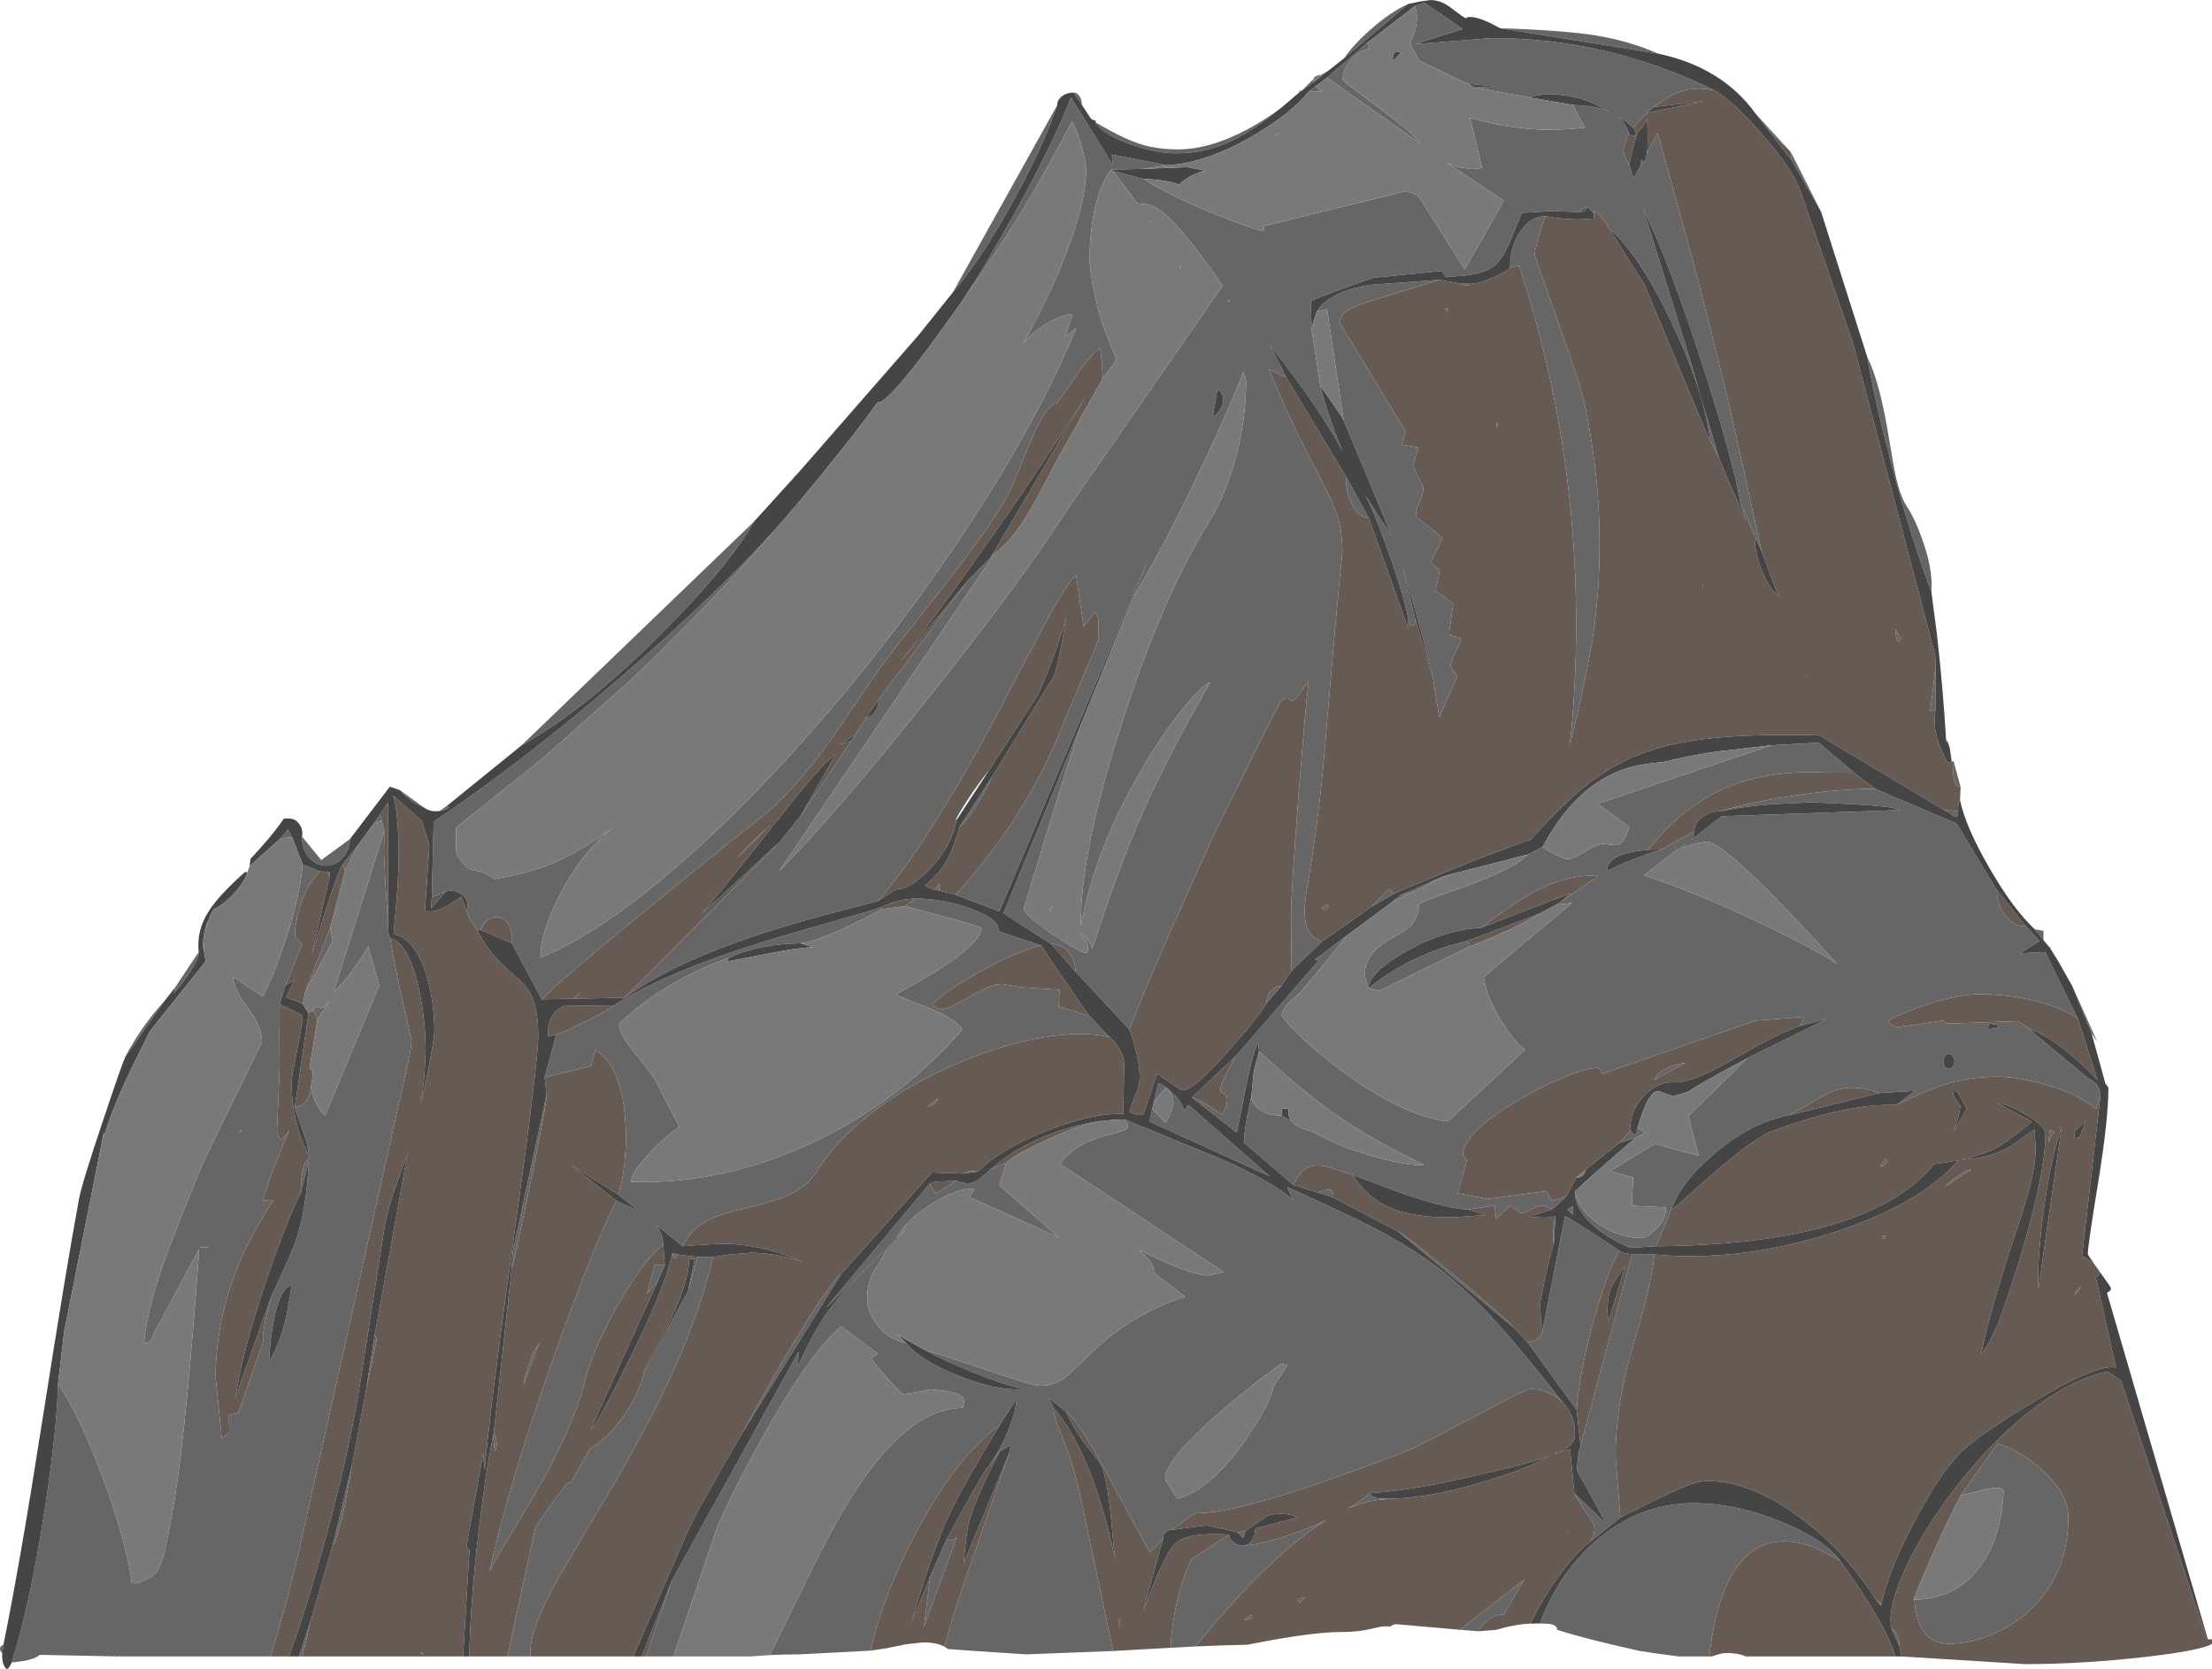 <?xml version="1.0" encoding="UTF-8" standalone="no"?>
<svg xmlns:ffdec="https://www.free-decompiler.com/flash" xmlns:xlink="http://www.w3.org/1999/xlink" ffdec:objectType="frame" height="581.05px" width="770.35px" xmlns="http://www.w3.org/2000/svg">
  <g transform="matrix(1.0, 0.0, 0.0, 1.0, -24.9, 61.3)">
    <use ffdec:characterId="928" height="676.05" transform="matrix(0.86, 0.0, 0.0, 0.86, 24.909, -61.276)" width="896.3" xlink:href="#sprite0"/>
  </g>
  <defs>
    <g id="sprite0" transform="matrix(1.0, 0.0, 0.0, 1.0, 42.05, -0.9)">
      <use ffdec:characterId="927" height="676.05" transform="matrix(1.0, 0.0, 0.0, 1.0, -42.05, 0.9)" width="896.3" xlink:href="#shape0"/>
    </g>
    <g id="shape0" transform="matrix(1.0, 0.0, 0.0, 1.0, 42.05, -0.9)">
      <path d="M627.6 44.2 Q634.35 39.65 635.75 39.0 640.35 36.75 646.3 36.75 L649.2 36.95 652.3 37.5 Q659.4 41.65 670.55 54.15 682.2 67.25 686.5 76.7 L708.3 139.75 741.55 265.95 741.85 270.15 739.6 288.8 741.7 288.1 Q741.35 291.75 741.35 293.2 741.35 297.5 743.65 303.45 745.65 308.5 747.0 309.85 L748.3 309.25 749.05 309.05 748.95 313.2 Q748.95 317.1 749.95 318.5 750.5 319.25 751.9 319.55 L751.65 324.75 751.15 325.6 Q750.95 325.5 750.9 327.35 L750.9 329.2 745.4 328.95 694.65 298.6 Q668.65 298.0 652.2 299.65 634.9 301.35 622.55 306.05 610.6 310.6 599.8 319.25 590.55 326.7 578.0 340.65 L556.4 348.7 Q545.05 353.15 522.6 362.6 L520.3 360.85 513.3 368.0 493.15 382.2 Q488.15 379.85 486.9 375.55 485.7 371.6 486.85 362.7 492.05 333.1 494.5 303.2 499.5 243.3 501.55 224.4 501.55 216.75 499.85 210.85 498.45 206.0 494.55 198.35 L485.3 180.35 Q478.45 166.45 471.8 150.35 L478.75 153.65 502.95 193.7 Q502.95 200.65 505.65 205.6 508.35 210.5 512.2 210.5 L528.25 255.45 528.25 252.05 Q528.3 252.55 528.5 253.05 528.85 253.95 529.45 254.15 530.05 254.35 530.55 253.7 531.0 253.05 531.15 251.75 L538.25 275.5 540.75 291.25 548.05 274.85 Q545.4 271.25 545.4 270.25 545.4 268.45 547.45 264.7 549.45 260.9 549.45 259.8 549.45 258.9 547.15 258.65 544.8 258.4 544.8 256.8 L545.6 251.25 546.4 245.65 Q546.4 245.15 542.85 242.7 539.3 240.25 539.3 239.75 L540.15 235.9 540.95 232.0 Q540.95 231.5 539.2 230.25 537.45 228.95 537.45 228.45 537.45 227.95 539.75 223.75 L542.05 219.0 Q542.05 218.5 536.7 214.3 531.3 210.1 531.3 209.6 531.3 206.9 532.85 203.9 534.35 200.95 534.35 198.35 534.35 197.7 532.4 194.2 530.4 190.75 530.4 188.7 530.4 188.1 531.4 185.05 L532.35 182.15 525.5 180.9 527.1 175.55 500.3 131.35 Q500.9 128.9 502.2 127.65 503.7 126.15 507.55 124.6 511.25 123.15 540.75 114.2 L549.7 115.75 551.25 116.35 552.5 116.6 Q553.5 116.6 553.05 115.8 555.95 116.05 562.1 113.45 568.2 110.9 569.45 109.0 L573.15 108.5 Q596.2 178.75 596.2 253.0 596.2 279.1 593.65 302.6 600.65 274.25 603.1 257.75 605.7 240.4 605.7 220.45 605.7 193.55 599.7 164.65 598.25 157.55 588.55 130.3 579.35 104.35 579.35 103.75 579.35 102.75 581.05 96.7 582.85 90.2 583.9 88.4 591.2 89.8 598.05 89.7 L603.4 89.35 603.4 87.2 603.4 86.1 Q605.95 87.5 609.7 93.55 L623.85 116.05 649.15 176.6 650.55 179.4 653.95 186.15 665.0 212.05 662.7 204.35 669.35 219.6 668.7 220.1 Q668.55 224.15 671.0 230.85 673.9 238.7 678.0 242.05 L671.3 224.0 Q660.3 173.7 656.75 159.05 646.05 114.2 629.15 54.75 L624.8 63.2 Q625.4 60.9 624.95 48.8 623.25 52.6 621.55 53.95 620.1 56.2 617.65 67.55 616.85 66.45 616.15 64.7 615.35 62.7 615.35 61.1 L616.15 58.55 Q617.0 55.9 617.5 55.05 618.85 55.9 619.8 55.9 L620.25 55.75 620.4 54.95 Q620.4 54.3 620.05 53.75 L619.25 52.5 624.9 46.55 648.3 41.8 627.6 44.2 M360.7 225.0 L359.2 226.45 397.65 161.3 Q381.6 187.05 355.9 223.4 334.05 254.3 322.15 269.35 L350.05 235.75 313.75 284.0 308.8 291.2 304.3 298.35 297.85 302.45 302.85 300.6 282.1 331.3 296.3 306.35 Q291.15 309.55 272.45 333.3 248.35 363.9 242.0 371.0 L273.85 341.6 210.85 404.85 190.45 405.25 193.55 402.1 190.25 405.25 177.35 405.5 Q183.3 399.0 220.5 368.6 248.75 345.5 264.6 333.1 279.65 321.35 295.35 299.0 L308.25 280.05 Q316.1 268.6 322.0 261.2 339.85 238.9 349.3 226.25 360.6 211.15 365.2 202.85 367.1 199.5 370.1 192.15 373.55 183.5 375.35 179.35 381.8 164.2 385.75 164.2 386.2 164.2 392.3 155.05 399.1 144.95 403.35 141.7 403.95 144.1 404.55 154.0 L385.3 188.35 Q380.2 198.45 376.1 205.7 368.3 219.5 360.7 225.0 M313.35 365.75 Q333.65 342.85 362.65 288.35 376.15 262.5 381.4 252.8 390.1 236.85 393.7 233.8 L396.75 254.45 401.25 248.7 Q402.9 250.3 402.85 253.95 L402.65 259.5 Q402.35 261.25 401.05 264.25 391.9 285.35 388.25 294.6 373.9 331.25 344.9 363.15 L338.2 361.45 338.35 358.55 336.55 361.15 332.55 359.6 Q338.2 354.1 339.5 352.25 343.45 346.6 346.55 335.55 348.15 334.65 352.35 328.45 357.05 321.55 359.65 315.4 L384.55 274.9 Q386.05 271.35 388.2 259.75 L389.9 249.55 Q388.6 255.95 384.4 267.25 380.95 276.5 378.1 282.45 L358.4 312.85 Q353.85 318.35 349.25 325.55 345.5 331.4 345.0 332.9 L345.3 332.9 Q343.15 343.95 334.2 353.0 326.45 360.9 321.45 360.9 320.85 360.9 317.05 363.35 L313.35 365.75 M383.6 383.05 Q387.7 383.05 390.6 386.35 393.45 389.6 393.45 394.25 L383.6 383.05 M415.3 417.65 Q422.35 399.2 437.35 365.75 449.25 339.15 452.05 333.65 L464.15 309.3 Q471.55 294.25 476.4 285.1 476.7 284.5 477.55 284.05 478.35 283.55 479.1 283.55 479.6 283.55 480.2 284.05 480.75 284.55 481.25 284.55 481.95 284.55 483.7 282.3 L487.95 276.6 Q486.65 285.9 483.7 324.05 480.75 362.7 480.75 371.5 L480.95 393.95 476.75 400.15 Q474.3 400.15 472.6 402.2 470.85 404.2 470.85 407.05 467.5 412.8 455.35 426.5 441.3 442.3 436.95 442.3 435.95 442.3 426.55 435.6 L421.05 451.85 Q420.05 452.35 419.05 452.35 L416.8 451.7 415.3 451.05 Q416.3 447.6 418.35 442.8 419.45 440.3 419.45 436.85 419.45 429.15 415.3 417.65 M672.65 51.75 L682.5 61.75 683.4 62.95 683.45 65.7 672.65 51.75 M746.0 300.15 L746.8 301.55 Q746.45 301.55 746.25 301.15 746.0 300.75 746.0 300.15 M725.35 255.35 Q725.6 258.9 726.45 260.7 L727.75 259.65 725.35 255.35 M689.75 274.6 L689.15 274.6 689.45 275.15 689.75 274.6 M557.75 376.5 Q572.9 364.95 581.85 360.6 592.8 355.3 604.5 355.3 605.5 355.3 604.8 355.75 L589.95 366.05 594.15 362.45 557.75 376.5 M458.55 428.3 Q451.25 440.7 452.25 442.85 452.4 443.25 453.8 443.9 454.9 444.45 454.9 445.9 454.9 448.55 454.0 449.95 L452.75 452.05 Q444.25 446.25 440.6 445.2 L458.55 428.3 M481.6 480.6 Q483.85 476.2 486.05 474.5 488.35 472.7 491.9 472.7 494.0 472.7 499.55 474.5 L505.6 476.55 Q511.75 485.8 520.5 489.7 529.7 493.8 545.6 493.8 L559.4 492.85 552.3 490.55 563.2 489.0 563.8 494.35 569.55 488.85 571.7 490.5 Q573.95 492.1 574.55 492.1 574.85 492.1 577.8 490.6 580.75 489.05 582.2 489.05 583.8 489.05 586.6 490.5 L576.9 493.5 581.55 493.85 Q586.45 494.05 587.8 493.15 L587.05 497.65 Q586.5 502.55 587.2 504.5 585.95 507.6 583.7 518.1 581.6 527.8 581.6 529.05 L581.85 534.2 Q582.2 538.3 582.7 539.2 L582.75 538.8 Q582.75 541.05 580.9 542.65 579.05 544.2 576.45 544.2 L571.0 538.45 Q566.05 533.15 546.55 517.0 527.2 500.95 524.15 499.5 L497.45 485.55 Q498.05 483.6 497.25 482.95 496.8 482.55 495.75 482.55 495.2 482.55 491.45 483.7 L481.6 480.6 M592.1 485.35 L586.45 487.1 584.1 483.15 560.3 486.3 548.2 483.95 Q551.9 471.6 551.9 470.6 L550.35 468.5 Q550.35 459.55 573.3 446.0 582.5 440.6 591.55 436.95 600.65 433.25 604.95 433.25 605.95 433.25 606.75 435.65 L668.8 414.15 688.65 412.55 686.8 416.25 Q678.6 418.95 658.5 430.5 642.6 439.65 635.6 439.1 629.3 438.65 623.55 444.75 617.65 451.05 618.25 458.5 L613.8 463.55 599.9 474.6 596.3 477.7 592.1 485.35 M615.95 505.1 L617.45 505.5 618.35 506.05 615.95 505.1 M628.55 505.45 L634.9 490.1 635.3 490.25 Q636.0 490.05 651.8 475.9 668.8 461.35 675.25 458.95 706.2 447.5 725.75 448.3 739.25 442.0 745.05 440.1 755.2 436.85 766.75 436.85 774.15 436.85 784.1 439.4 798.25 442.95 806.7 449.85 L808.5 444.65 801.05 509.45 Q803.8 510.65 806.15 512.95 L806.35 513.1 808.1 515.6 808.2 515.75 Q808.25 517.55 806.65 517.95 L814.8 554.65 813.5 554.4 Q804.6 554.4 780.55 569.0 761.15 580.8 753.95 587.1 744.9 595.05 733.95 615.45 722.9 636.0 719.65 651.1 719.65 650.25 719.2 649.7 718.7 649.1 718.0 649.1 703.95 627.2 684.75 613.75 666.0 600.55 649.75 600.55 645.65 600.55 641.6 602.15 635.4 604.6 614.1 615.3 L612.15 590.65 Q612.15 570.15 618.7 547.5 622.3 535.55 623.9 529.3 626.75 518.55 627.9 508.8 662.15 511.95 698.9 500.35 735.0 488.95 750.95 470.7 L745.05 471.65 741.3 472.15 741.45 471.95 Q730.1 486.0 707.55 494.2 677.7 505.05 628.55 505.45 M682.5 452.4 Q687.45 449.85 695.5 444.9 702.25 441.25 707.7 441.25 L712.0 441.55 Q716.45 442.15 718.85 443.45 L682.5 452.4 M780.75 417.95 L775.15 414.35 746.15 415.35 Q745.35 414.15 744.35 414.15 L735.65 415.45 726.95 416.7 Q725.6 416.7 724.2 415.95 722.7 415.15 722.7 414.15 L722.75 413.65 722.75 413.85 Q729.3 410.45 738.85 407.4 751.35 403.4 759.75 403.4 767.75 403.4 776.55 404.95 790.55 407.45 799.3 413.2 L807.35 438.15 Q798.9 429.25 790.7 423.45 784.35 419.0 780.75 417.95 M778.45 376.0 Q773.55 376.0 770.1 371.7 766.6 367.4 766.6 361.35 L778.45 376.0 M717.4 320.3 Q702.6 320.15 682.1 323.35 663.95 326.25 654.8 329.35 650.35 329.35 647.25 331.7 644.1 334.05 644.1 337.35 L630.75 344.8 625.35 344.95 Q637.7 329.45 652.65 321.8 669.05 313.5 690.6 313.5 L698.35 313.65 708.7 313.7 717.4 320.3 M602.0 625.05 Q594.9 630.35 586.2 643.3 581.0 651.05 577.75 658.25 571.2 658.55 563.75 660.8 L556.7 661.35 556.55 661.35 557.1 660.45 Q560.5 655.0 566.9 654.5 L575.25 640.35 549.1 660.75 540.1 659.95 523.5 658.5 Q521.9 658.5 521.05 659.4 L518.75 659.35 Q517.35 659.35 512.6 660.5 507.85 661.65 500.95 661.65 489.95 661.65 467.2 666.0 L463.1 666.8 452.05 667.1 442.05 667.5 Q455.3 651.05 469.0 637.6 483.1 623.7 495.1 616.35 490.3 618.6 484.75 620.7 469.75 626.3 461.55 626.6 463.45 626.5 464.8 624.7 466.25 622.75 466.25 620.0 L466.4 619.75 483.05 615.35 Q480.8 613.8 476.55 613.8 472.8 613.8 470.85 614.75 L462.3 620.65 459.15 621.35 Q457.9 620.9 452.1 619.65 L446.35 618.5 432.4 620.3 437.1 616.95 Q441.9 613.55 442.5 613.55 457.7 613.55 496.6 599.85 525.55 589.65 533.85 585.5 L568.9 567.15 Q575.95 563.3 578.4 563.3 585.2 563.3 590.9 568.85 595.7 574.25 595.7 580.55 595.7 582.85 595.5 583.5 594.95 585.3 592.65 586.9 591.3 587.85 589.25 588.8 L593.7 587.65 595.5 605.5 Q598.7 611.45 602.8 616.95 604.75 620.45 602.0 625.05 M703.0 632.65 Q722.15 659.2 725.4 671.55 L664.85 671.55 664.3 671.3 Q661.7 670.15 656.75 670.15 655.35 670.15 652.05 671.25 L651.1 671.55 650.15 671.55 Q652.8 647.35 661.1 635.65 668.65 624.95 680.65 624.95 686.1 624.95 692.15 627.3 695.6 628.7 703.0 632.65 M728.0 671.55 L727.0 667.05 Q727.25 664.45 725.95 662.4 725.15 661.1 724.0 660.35 721.9 652.8 729.15 636.75 736.3 620.95 749.25 604.0 763.2 585.75 778.6 573.35 796.0 559.35 811.4 556.2 L816.85 559.85 851.65 664.55 852.0 664.55 854.25 664.65 854.25 666.05 Q851.05 668.95 826.15 671.8 801.0 674.65 778.0 674.65 L728.0 671.55 M748.8 442.85 L748.9 443.85 Q748.9 444.5 750.4 446.7 L751.85 448.8 Q750.9 454.2 748.95 459.1 L754.4 449.75 750.95 443.6 Q750.2 442.6 749.4 442.6 748.8 442.6 748.8 442.85 M753.6 475.2 Q750.1 476.95 745.65 481.25 L756.2 474.35 Q755.35 474.35 753.6 475.2 M798.5 458.5 L798.2 459.1 797.9 461.1 798.25 461.65 800.05 461.4 802.65 454.6 798.5 458.5 M769.2 463.9 Q763.2 467.9 752.45 470.35 763.7 469.9 771.75 465.15 773.8 463.9 777.3 461.3 780.3 459.05 781.85 458.3 L782.3 466.1 Q782.3 476.05 774.8 498.3 764.65 528.3 760.15 549.1 763.05 546.2 767.35 535.95 774.55 516.25 779.6 497.45 786.25 472.85 786.25 459.9 786.25 456.9 778.25 452.15 770.6 447.6 766.9 447.6 L780.8 455.0 Q772.9 461.45 769.2 463.9 M787.35 463.4 L789.75 459.05 789.1 458.65 788.1 458.3 787.35 463.4 M792.85 457.0 Q788.2 470.4 785.35 492.45 782.8 512.05 783.4 522.6 L792.85 457.0 M722.35 471.25 Q722.3 470.7 721.45 470.1 L719.25 473.45 Q719.6 473.45 720.9 472.5 L722.35 471.25 M720.85 501.15 L720.45 501.35 720.25 501.75 720.45 502.2 720.85 502.35 721.3 502.2 721.45 501.75 721.3 501.35 720.85 501.15 M798.1 524.95 L798.1 525.4 799.75 523.35 800.5 522.05 800.35 521.95 Q798.4 523.9 798.1 524.95 M733.15 648.55 Q733.95 657.95 737.45 662.25 740.9 666.4 747.45 666.4 754.85 666.4 762.8 663.4 771.5 660.15 778.45 654.15 795.5 639.45 795.5 615.05 795.5 605.7 785.05 596.15 776.05 588.0 766.85 585.35 L751.95 606.35 Q746.75 616.1 740.35 630.7 735.15 642.4 732.9 648.45 L733.15 648.55 M597.65 86.7 Q597.65 85.95 598.5 85.45 599.3 84.9 600.45 84.9 600.45 85.65 599.65 86.2 598.8 86.7 597.65 86.7 M623.35 66.1 L622.4 67.9 622.5 65.55 623.35 66.1 M87.45 353.7 L90.65 353.8 91.45 355.85 84.05 388.0 89.45 370.5 Q95.2 352.6 96.8 350.75 L97.7 353.35 91.7 376.5 81.6 402.3 80.55 407.3 73.75 404.6 77.25 397.65 73.45 400.0 80.25 383.05 Q77.35 380.55 77.35 379.55 77.35 374.45 79.6 367.5 82.45 358.6 87.45 353.7 M111.9 330.55 L115.15 325.75 115.1 374.65 Q114.75 371.05 114.1 359.8 L113.45 346.8 113.55 337.25 112.45 333.0 111.9 330.55 M115.9 380.65 Q123.55 382.85 127.55 401.0 130.3 413.75 130.3 426.5 L129.9 434.65 Q129.3 443.2 128.15 447.7 129.5 443.8 131.7 432.25 133.85 421.0 133.85 418.45 133.85 405.45 130.15 394.35 125.5 380.5 117.3 379.1 119.4 358.05 119.4 347.35 119.4 337.8 118.6 330.75 117.95 324.65 117.0 322.95 L128.65 333.15 Q131.8 342.65 131.8 343.65 L130.0 369.85 133.3 369.9 Q137.95 368.95 144.4 364.15 L145.05 364.9 146.95 369.55 147.35 371.2 Q148.4 373.65 151.35 377.6 L151.2 377.6 Q154.9 384.8 160.0 390.05 162.85 392.95 167.95 397.25 172.0 401.05 173.7 405.35 175.9 410.9 175.9 420.35 175.9 430.5 166.65 497.15 156.3 571.55 154.2 596.0 L153.55 589.6 146.85 626.8 148.05 628.6 145.45 671.55 80.4 671.55 83.7 657.2 92.65 626.65 Q94.9 623.5 98.0 608.15 L100.65 593.45 106.25 563.2 110.5 543.3 109.7 541.3 123.0 467.95 117.15 484.25 Q114.3 492.95 113.25 500.4 L104.2 558.2 Q100.2 585.0 90.5 621.15 82.2 651.9 74.95 671.55 L67.5 671.55 Q70.0 663.65 73.6 650.25 78.35 632.75 80.6 621.55 L123.8 428.3 124.35 424.85 124.6 422.0 121.9 410.5 Q118.55 396.1 115.9 380.65 M138.35 361.9 L132.55 368.7 132.8 364.05 138.35 361.9 M543.8 125.65 L543.05 125.9 544.0 127.15 544.3 126.0 Q544.2 125.75 543.8 125.65 M563.9 172.55 L564.35 174.25 564.3 172.0 563.9 172.55 M314.15 368.4 Q319.45 365.9 324.45 365.05 L328.45 364.7 324.35 367.75 315.15 369.0 314.15 368.4 M379.5 383.65 Q397.45 410.35 399.2 412.3 L386.7 408.35 387.0 401.6 371.1 400.55 364.05 399.3 Q361.5 399.1 357.8 400.75 354.75 402.1 344.3 407.85 342.55 408.8 340.95 409.25 L339.35 409.55 337.0 408.9 Q335.55 408.25 335.55 407.6 L335.6 407.1 335.6 407.3 Q340.35 402.55 353.1 395.25 367.95 386.7 379.5 383.65 M407.35 420.9 Q409.7 422.8 411.4 425.85 413.15 429.0 413.15 431.35 L412.85 451.9 Q400.35 451.35 381.5 458.85 362.65 466.3 354.1 475.2 L350.2 475.05 348.05 476.05 335.3 475.6 298.4 516.95 Q294.05 520.0 279.65 544.05 268.5 562.55 258.75 580.75 L249.75 596.2 Q240.05 613.15 236.6 620.55 L214.4 671.55 172.75 671.55 Q171.85 663.2 180.55 646.25 184.1 639.35 201.85 609.6 217.95 582.65 227.1 563.5 240.6 535.25 246.7 509.85 L252.75 508.9 261.75 508.1 Q269.95 508.1 278.95 510.6 281.3 511.25 283.35 512.0 266.7 504.45 249.95 504.45 L243.3 504.8 234.4 505.45 Q237.65 498.45 245.25 494.65 250.05 492.25 260.65 489.8 271.85 487.15 276.5 485.15 284.7 481.55 288.8 475.0 297.2 461.55 313.35 449.65 328.0 438.8 346.55 431.05 364.1 423.65 380.5 420.9 397.1 418.1 407.35 420.9 M217.75 671.55 L230.1 640.65 219.55 671.55 217.75 671.55 M334.4 480.15 L336.4 479.35 345.25 478.95 336.95 484.2 334.4 480.15 M359.05 474.4 Q369.0 465.55 383.3 460.05 396.45 455.0 408.75 454.3 L407.55 454.8 Q399.3 454.25 382.55 462.05 368.05 468.75 365.45 471.65 L359.05 474.4 M598.0 586.2 L596.4 571.7 Q597.65 555.7 603.45 534.95 608.75 516.15 613.6 507.2 615.4 508.6 618.85 508.65 L598.0 586.2 M647.2 238.9 L647.55 238.3 647.7 237.3 647.25 238.8 647.2 238.9 M525.0 363.35 L541.65 355.95 536.2 358.95 529.35 362.25 525.0 363.35 M496.05 367.6 Q496.1 367.25 495.1 367.25 494.75 367.25 493.15 368.5 493.4 369.05 494.85 369.35 L496.05 367.6 M581.35 370.8 Q574.6 375.0 563.05 380.05 L552.85 384.2 552.3 381.8 581.35 370.8 M152.55 377.4 Q153.65 374.9 155.35 373.5 157.05 372.15 159.0 372.15 162.05 372.15 163.9 375.3 165.75 378.4 165.25 382.75 L152.55 377.4 M148.0 671.55 Q148.3 650.8 151.7 621.45 154.7 595.8 157.65 582.25 L158.3 588.55 Q159.5 586.55 158.85 583.35 L157.95 580.5 165.1 514.9 Q167.6 505.25 173.75 474.85 179.65 445.75 179.25 444.2 L178.5 437.1 197.3 432.45 199.05 425.95 Q211.4 433.5 211.4 462.05 211.4 465.9 210.9 471.1 210.05 479.7 208.2 484.45 L189.3 472.6 207.5 487.05 Q197.7 506.65 182.0 550.9 163.65 602.45 156.25 637.05 157.4 634.2 162.85 625.3 L174.0 606.8 Q189.85 579.5 194.55 560.95 198.25 546.45 208.7 528.3 218.95 510.5 226.55 504.9 L227.15 513.2 223.05 513.1 219.95 524.8 224.5 519.2 Q197.0 579.7 197.2 579.85 200.2 576.85 213.2 550.5 227.7 521.1 230.25 508.2 L230.4 509.35 230.9 510.25 231.6 510.1 Q231.9 509.75 232.0 508.75 L240.45 509.8 236.55 523.65 239.3 510.6 236.95 510.55 Q237.0 520.35 228.15 537.9 L221.95 549.55 Q219.0 554.95 218.85 556.2 216.45 566.2 209.35 575.7 202.85 584.4 196.85 587.3 L189.05 601.35 187.75 601.25 Q186.75 602.0 174.8 619.05 L163.45 671.55 148.0 671.55 M183.25 419.7 L180.1 420.45 Q179.8 420.75 179.8 419.75 179.8 410.95 186.35 408.2 L206.55 407.9 Q204.5 409.85 194.4 414.8 187.2 418.35 183.25 419.7 M264.85 339.6 Q258.9 345.3 256.25 348.4 L270.25 334.55 264.85 339.6 M174.25 547.9 Q171.7 553.05 169.85 561.65 L176.45 544.5 174.25 547.9 M310.45 669.2 Q315.15 647.7 328.6 621.95 344.9 590.85 362.8 577.8 347.65 602.95 343.3 612.15 335.25 629.0 327.05 657.8 L334.65 639.1 332.1 659.55 345.35 623.45 Q343.85 624.4 343.05 624.45 L341.25 624.15 Q355.1 598.75 357.15 595.95 L358.8 593.8 362.9 588.4 Q352.85 607.55 350.1 618.1 349.25 621.5 348.2 633.8 L366.55 589.35 354.55 623.9 Q343.65 654.8 340.4 667.6 337.2 665.85 331.75 665.85 L325.05 666.6 316.55 668.3 310.45 669.2 M408.7 669.35 L395.3 606.15 Q392.95 594.75 387.85 582.15 384.1 572.85 384.7 571.05 396.45 584.7 404.8 613.1 407.8 623.2 409.4 632.0 L407.6 612.85 Q406.1 599.6 404.15 594.85 403.15 592.5 398.85 587.4 394.1 581.8 389.5 572.4 394.65 576.0 406.35 597.75 421.9 626.65 423.7 629.45 L428.9 624.0 420.85 653.15 Q421.15 652.2 427.0 637.6 L431.1 629.5 Q433.4 625.35 436.8 623.9 442.45 621.45 455.65 622.2 L440.5 632.1 Q436.1 640.55 433.6 654.15 432.05 662.75 432.0 668.05 L416.5 668.9 408.7 669.35 M83.85 440.65 Q83.85 444.15 81.95 446.65 80.0 449.1 77.3 449.1 L82.9 411.05 84.85 409.9 86.5 413.7 83.25 433.5 Q84.55 434.05 84.55 435.55 84.55 437.7 83.85 440.65 M83.0 468.7 L83.35 469.4 81.55 471.65 Q79.75 475.65 79.7 484.1 74.0 495.1 65.85 519.2 56.2 547.55 53.3 566.6 L67.65 526.15 65.65 534.35 Q63.8 542.75 64.65 543.8 L54.45 572.9 50.65 573.85 50.75 580.3 Q50.75 581.3 47.75 583.3 L45.25 558.55 Q45.25 521.9 68.7 486.75 L64.5 486.85 Q64.8 485.1 66.3 480.7 69.25 471.9 75.05 458.7 L72.05 462.35 Q71.1 461.9 70.55 460.6 70.1 459.55 70.1 458.6 L71.15 433.75 71.1 419.7 71.2 407.45 75.85 409.6 Q80.5 411.85 80.5 412.45 80.5 414.6 78.25 426.05 76.0 437.5 76.0 438.7 76.0 455.0 83.0 468.7 M77.85 413.45 L77.95 412.9 77.95 412.75 77.85 413.45 M128.75 669.95 Q128.45 669.85 128.2 670.1 L129.05 670.85 Q129.1 670.1 128.75 669.95 M640.45 431.25 Q637.25 431.45 633.15 433.35 628.45 435.55 628.05 438.0 L640.45 431.25 M608.85 531.75 Q608.85 532.75 609.4 535.6 L616.05 513.4 Q611.4 519.65 610.05 523.2 608.85 526.4 608.85 531.75 M588.1 589.35 L588.65 589.1 588.7 588.95 587.25 589.3 588.1 589.35 M333.5 449.0 L335.3 448.35 Q337.25 447.3 337.9 445.5 L333.5 449.0 M460.9 623.15 L461.75 622.55 Q461.55 623.45 461.15 623.45 L460.9 623.15 M411.25 655.65 L410.9 659.6 411.55 659.6 411.25 655.65 M484.0 650.0 L486.25 647.85 483.45 648.0 484.0 650.0 M465.05 656.1 L464.65 654.6 461.8 656.85 465.05 656.1 M592.9 621.35 L592.3 622.2 593.15 621.15 593.25 621.05 Q593.35 620.7 592.9 621.35 M517.5 607.65 Q534.35 608.1 557.75 601.15 575.55 595.85 585.3 590.45 578.05 593.1 565.5 596.0 546.6 600.4 539.1 601.85 524.55 604.65 512.9 605.35 508.85 608.7 503.8 611.7 512.15 608.0 519.3 607.95 L517.5 607.65" fill="#665a53" fill-rule="evenodd" stroke="none"/>
      <path d="M652.3 37.5 L649.2 36.95 646.3 36.75 Q640.35 36.75 635.75 39.0 634.35 39.65 627.6 44.2 L624.9 46.55 619.25 52.5 616.15 49.95 Q614.1 48.5 613.2 48.15 614.4 48.8 615.75 50.95 617.2 53.2 617.5 55.05 617.0 55.9 616.15 58.55 L615.35 61.1 Q615.35 62.7 616.15 64.7 616.85 66.45 617.65 67.55 L619.4 72.9 622.4 67.9 623.35 66.1 623.9 66.15 Q624.3 65.8 624.8 63.2 L629.15 54.75 Q646.05 114.2 656.75 159.05 660.3 173.7 671.3 224.0 L669.35 219.6 662.7 204.35 Q659.75 187.0 647.5 149.0 634.2 107.55 623.45 85.55 L642.4 146.8 653.95 186.15 650.55 179.4 Q647.95 159.0 634.9 131.5 621.8 103.85 609.7 93.55 605.95 87.5 603.4 86.1 L603.4 87.2 600.6 84.6 600.45 84.9 Q599.3 84.9 598.5 85.45 597.65 85.95 597.65 86.7 L585.9 86.35 574.2 87.05 569.0 99.7 Q566.55 105.1 564.05 107.6 558.85 112.85 543.4 112.85 542.9 112.85 542.55 111.75 542.15 110.6 541.65 110.6 L514.5 113.3 Q513.0 113.6 501.0 118.0 488.8 122.45 488.8 122.85 L489.05 133.95 492.6 157.05 Q493.95 163.1 497.25 172.3 500.05 180.2 501.75 183.7 493.95 169.7 484.25 156.4 L472.3 140.6 478.75 153.65 471.8 150.35 Q478.45 166.45 485.3 180.35 L494.55 198.35 Q498.45 206.0 499.85 210.85 501.55 216.75 501.55 224.4 499.5 243.3 494.5 303.2 492.05 333.1 486.85 362.7 485.7 371.6 486.9 375.55 488.15 379.85 493.15 382.2 L480.95 393.95 480.75 371.5 Q480.75 362.7 483.7 324.05 486.65 285.9 487.95 276.6 L483.7 282.3 Q481.95 284.55 481.25 284.55 480.75 284.55 480.2 284.05 479.6 283.55 479.1 283.55 478.35 283.55 477.55 284.05 476.7 284.5 476.4 285.1 471.55 294.25 464.15 309.3 L452.05 333.65 Q449.25 339.15 437.35 365.75 422.35 399.2 415.3 417.65 L393.45 394.25 Q393.45 389.6 390.6 386.35 387.7 383.05 383.6 383.05 L364.3 370.65 396.35 292.55 Q390.25 309.9 372.6 368.5 372.6 371.4 384.3 379.2 395.5 386.7 397.8 386.7 398.45 386.7 398.5 385.4 L398.4 383.3 Q398.4 382.7 397.05 380.7 L395.65 378.85 Q397.45 379.65 399.05 382.4 399.85 383.8 400.25 385.05 410.25 354.1 419.05 333.65 430.05 308.1 448.1 277.1 445.05 278.0 437.95 286.55 430.2 295.9 422.35 308.9 401.5 343.35 395.65 375.8 395.2 346.55 412.1 294.1 428.4 243.3 446.8 213.5 454.7 200.7 458.8 184.5 462.55 169.8 462.55 155.0 L462.0 152.8 461.45 151.35 Q456.6 164.5 443.95 191.15 428.8 223.1 416.55 243.25 L423.6 225.5 362.65 369.9 344.9 363.15 Q373.9 331.25 388.25 294.6 391.9 285.35 401.05 264.25 402.35 261.25 402.65 259.5 L402.85 253.95 Q402.9 250.3 401.25 248.7 L396.75 254.45 393.7 233.8 Q390.1 236.85 381.4 252.8 376.15 262.5 362.65 288.35 333.65 342.85 313.35 365.75 L293.55 370.9 Q278.45 374.95 266.3 378.9 230.2 390.75 210.85 404.85 L273.85 341.6 282.1 331.3 302.85 300.6 304.3 298.35 308.8 291.2 Q310.85 291.2 312.3 289.1 313.75 287.0 313.75 284.0 L350.05 235.75 359.2 226.45 360.7 225.0 273.45 353.55 Q296.85 330.0 334.1 283.25 371.25 236.65 389.8 207.75 L453.1 116.55 Q436.8 92.9 428.35 86.5 425.3 84.15 422.6 83.6 L418.4 83.15 408.75 70.1 420.95 73.3 Q431.05 79.75 448.1 86.8 462.3 92.65 469.6 94.5 L469.8 93.0 Q470.0 92.05 470.6 92.05 L471.2 92.05 527.45 78.25 532.15 79.95 551.1 110.0 566.9 82.1 544.15 66.95 548.6 68.6 554.25 69.35 556.45 69.15 558.1 68.75 553.25 48.6 Q570.8 53.45 586.3 53.45 L593.05 53.15 599.85 52.6 594.7 43.3 601.85 43.9 Q607.25 44.8 609.85 46.3 603.2 42.1 596.1 40.35 590.5 38.95 584.0 38.95 L580.7 39.45 576.85 40.25 555.3 36.3 563.55 35.9 551.9 34.7 532.7 25.4 530.9 22.2 Q529.1 18.9 529.1 18.25 L531.0 13.0 Q532.5 7.6 530.85 3.35 L534.8 2.0 550.25 12.65 530.8 18.75 561.95 16.3 Q609.3 16.3 652.3 37.5 M583.9 88.4 Q582.85 90.2 581.05 96.7 579.35 102.75 579.35 103.75 579.35 104.35 588.55 130.3 598.25 157.55 599.7 164.65 605.7 193.55 605.7 220.45 605.7 240.4 603.1 257.75 600.65 274.25 593.65 302.6 596.2 279.1 596.2 253.0 596.2 178.75 573.15 108.5 L569.45 109.0 Q569.45 100.45 573.7 94.45 577.9 88.4 583.9 88.4 M553.05 115.8 Q553.5 116.6 552.5 116.6 L551.25 116.35 549.7 115.75 553.05 115.8 M540.75 114.2 Q511.25 123.15 507.55 124.6 503.7 126.15 502.2 127.65 500.9 128.9 500.3 131.35 L527.1 175.55 525.5 180.9 532.35 182.15 531.4 185.05 Q530.4 188.1 530.4 188.7 530.4 190.75 532.4 194.2 534.35 197.7 534.35 198.35 534.35 200.95 532.85 203.9 531.3 206.9 531.3 209.6 531.3 210.1 536.7 214.3 542.05 218.5 542.05 219.0 L539.75 223.75 Q537.45 227.95 537.45 228.45 537.45 228.95 539.2 230.25 540.95 231.5 540.95 232.0 L540.15 235.9 539.3 239.75 Q539.3 240.25 542.85 242.7 546.4 245.15 546.4 245.65 L545.6 251.25 544.8 256.8 Q544.8 258.4 547.15 258.65 549.45 258.9 549.45 259.8 549.45 260.9 547.45 264.7 545.4 268.45 545.4 270.25 545.4 271.25 548.05 274.85 L540.75 291.25 538.25 275.5 Q538.0 273.75 534.35 260.05 530.0 243.6 525.75 229.75 L531.15 251.75 Q531.0 253.05 530.55 253.7 530.05 254.35 529.45 254.15 528.85 253.95 528.5 253.05 528.3 252.55 528.25 252.05 L528.25 251.25 Q525.7 239.35 519.4 222.1 514.0 207.25 510.6 200.9 514.6 207.65 521.55 217.8 L502.05 171.05 498.95 150.4 495.35 126.05 491.2 126.95 Q496.1 119.0 512.7 116.25 L540.75 114.2 M512.2 210.5 Q508.35 210.5 505.65 205.6 502.95 200.65 502.95 193.7 L512.2 210.5 M513.3 368.0 L520.3 360.85 522.6 362.6 513.3 368.0 M745.4 328.95 L750.9 329.2 750.8 330.55 750.5 331.3 Q750.75 331.5 749.75 331.5 749.0 331.5 748.4 330.85 747.5 329.85 745.4 328.95 M751.9 319.55 Q750.5 319.25 749.95 318.5 748.95 317.1 748.95 313.2 L749.05 309.05 751.9 319.55 M741.7 288.1 L739.6 288.8 741.85 270.15 741.7 288.1 M682.5 61.75 L672.65 51.75 668.8 46.8 682.5 61.75 M683.45 65.7 L683.4 62.95 695.4 86.65 683.45 65.7 M714.1 145.45 Q719.2 155.5 722.95 178.7 724.85 190.2 725.8 194.45 727.65 202.2 730.15 205.95 733.5 211.0 736.7 220.2 740.8 232.05 740.05 240.4 731.9 219.1 724.0 189.25 717.15 163.3 714.1 145.45 M725.35 255.35 L727.75 259.65 726.45 260.7 Q725.6 258.9 725.35 255.35 M675.4 302.6 L694.45 301.55 708.7 313.7 698.35 313.65 690.6 313.5 Q669.05 313.5 652.65 321.8 637.7 329.45 625.35 344.95 620.35 345.4 616.4 346.45 608.7 348.55 608.75 353.5 L614.35 350.85 Q621.8 347.65 630.75 344.8 L644.1 337.35 Q643.45 340.1 643.0 340.75 L655.15 331.35 727.4 328.85 Q725.85 327.5 708.5 326.45 L691.4 325.7 675.8 326.45 Q662.95 327.5 654.8 329.35 663.95 326.25 682.1 323.35 702.6 320.15 717.4 320.3 L750.25 334.3 766.6 361.35 Q766.6 367.4 770.1 371.7 773.55 376.0 778.45 376.0 L783.9 381.85 775.95 386.85 786.15 386.35 799.3 413.2 Q790.55 407.45 776.55 404.95 767.75 403.4 759.75 403.4 751.35 403.4 738.85 407.4 729.3 410.45 722.75 413.85 L722.75 413.65 722.7 414.15 Q722.7 415.15 724.2 415.95 725.6 416.7 726.95 416.7 L735.65 415.45 744.35 414.15 Q745.35 414.15 746.15 415.35 L775.15 414.35 780.75 417.95 779.85 417.75 802.0 436.15 Q804.3 438.05 804.9 438.3 806.5 439.0 807.55 440.85 808.6 442.7 808.5 444.65 L806.7 449.85 Q798.25 442.95 784.1 439.4 774.15 436.85 766.75 436.85 755.2 436.85 745.05 440.1 739.25 442.0 725.75 448.3 L733.45 442.55 718.85 443.45 Q716.45 442.15 712.0 441.55 L707.7 441.25 Q702.25 441.25 695.5 444.9 687.45 449.85 682.5 452.4 666.6 455.5 651.8 468.25 638.8 479.5 634.9 490.1 L628.55 505.45 618.35 506.05 617.45 505.5 615.95 505.1 Q605.45 500.3 600.05 493.85 595.45 488.3 595.7 483.3 597.6 491.75 606.45 497.2 614.3 502.1 622.65 502.1 624.8 502.1 628.45 498.65 632.85 494.45 632.45 489.7 L618.7 489.05 619.3 477.65 609.95 475.05 628.1 464.0 645.85 468.85 641.65 452.75 665.65 429.25 697.95 413.3 686.8 416.25 688.65 412.55 668.8 414.15 606.75 435.65 Q605.95 433.25 604.95 433.25 600.65 433.25 591.55 436.95 582.5 440.6 573.3 446.0 550.35 459.55 550.35 468.5 L551.9 470.6 Q551.9 471.6 548.2 483.95 L560.3 486.3 584.1 483.15 586.45 487.1 592.1 485.35 586.6 490.5 Q583.8 489.05 582.2 489.05 580.75 489.05 577.8 490.6 574.85 492.1 574.55 492.1 573.95 492.1 571.7 490.5 L569.55 488.85 563.8 494.35 563.2 489.0 552.3 490.55 Q544.3 490.4 526.2 484.15 L505.6 476.55 499.55 474.5 Q494.0 472.7 491.9 472.7 488.35 472.7 486.05 474.5 483.85 476.2 481.6 480.6 L461.85 463.6 Q461.45 460.95 463.05 452.55 L464.7 444.65 Q464.7 447.9 468.25 450.25 471.8 452.55 476.85 452.55 L480.75 454.6 Q481.65 455.9 483.4 456.8 485.55 457.9 489.85 459.3 L493.1 461.0 492.1 460.45 Q501.85 465.8 515.65 469.5 529.05 473.15 534.65 472.5 512.95 462.15 497.4 451.15 484.8 442.2 467.8 426.5 L467.4 423.2 Q466.15 425.25 464.75 430.9 462.9 438.5 458.8 459.45 L440.6 445.2 Q444.25 446.25 452.75 452.05 L454.0 449.95 Q454.9 448.55 454.9 445.9 454.9 444.45 453.8 443.9 452.4 443.25 452.25 442.85 451.25 440.7 458.55 428.3 L492.3 389.35 490.3 389.5 503.25 379.75 Q488.1 398.95 483.35 403.8 480.95 405.6 478.6 408.3 478.0 409.0 477.45 410.3 L476.95 411.6 Q476.95 413.0 483.25 419.2 490.3 426.15 499.4 433.05 524.9 452.45 544.2 454.95 L575.55 425.9 Q571.35 423.0 566.0 414.4 559.8 404.5 558.8 396.4 L594.6 366.4 588.1 367.2 589.95 366.05 604.8 355.75 Q605.5 355.3 604.5 355.3 592.8 355.3 581.85 360.6 572.9 364.95 557.75 376.5 542.7 377.4 527.5 386.0 513.05 394.1 511.95 400.85 508.1 391.25 516.2 384.4 518.55 382.45 523.25 379.75 527.75 377.15 528.85 376.15 530.6 374.55 531.75 371.35 532.8 368.5 532.55 367.1 533.25 366.2 538.95 364.15 L551.6 359.7 Q570.7 352.75 576.85 346.8 L582.7 343.65 Q584.5 345.3 588.25 347.1 591.7 348.7 592.75 348.7 594.95 348.7 599.9 345.6 604.85 342.5 607.55 342.5 L610.0 342.9 612.75 343.05 Q615.95 342.3 617.65 335.6 L604.9 326.35 675.4 302.6 M637.15 344.85 L630.25 350.15 623.65 355.35 Q642.2 361.1 668.85 373.7 692.15 384.7 701.85 391.1 657.05 341.6 648.8 341.6 L643.7 342.65 638.6 344.15 640.85 342.4 636.55 344.85 637.15 344.85 M785.45 381.5 L781.95 377.15 785.45 377.75 785.45 381.5 M788.4 385.2 L787.55 384.1 Q787.9 384.1 788.15 384.45 L788.4 385.2 M804.95 419.3 L797.1 400.1 807.25 422.7 804.95 419.3 M719.65 651.1 L718.0 649.1 Q718.7 649.1 719.2 649.7 719.65 650.25 719.65 651.1 M614.1 615.3 L602.0 625.05 Q604.75 620.45 602.8 616.95 598.7 611.45 595.5 605.5 L608.4 617.85 596.55 596.15 Q596.9 589.15 598.0 586.2 L618.85 508.65 627.9 508.8 Q626.75 518.55 623.9 529.3 622.3 535.55 618.7 547.5 612.15 570.15 612.15 590.65 L614.1 615.3 M581.55 658.2 Q589.2 637.9 603.75 625.15 621.55 609.5 643.95 609.5 660.75 609.5 679.1 616.95 696.75 624.15 703.0 632.65 695.6 628.7 692.15 627.3 686.1 624.95 680.65 624.95 668.65 624.95 661.1 635.65 652.8 647.35 650.15 671.55 L637.8 671.55 627.4 670.15 621.85 669.3 Q599.15 664.25 588.5 660.75 L588.5 660.65 Q588.5 658.8 585.25 658.35 L581.55 658.2 M727.0 667.05 L724.0 660.35 Q725.15 661.1 725.95 662.4 727.25 664.45 727.0 667.05 M745.55 428.5 Q744.9 429.35 744.9 430.6 744.9 431.85 745.55 432.75 746.2 433.6 747.15 433.6 748.1 433.6 748.75 432.75 749.4 431.85 749.4 430.6 749.4 429.35 748.75 428.5 748.1 427.6 747.15 427.6 746.2 427.6 745.55 428.5 M763.05 417.25 Q763.05 418.25 763.75 417.6 L766.35 416.9 768.55 416.3 764.15 415.35 Q763.05 415.35 763.05 417.25 M753.6 475.2 Q755.35 474.35 756.2 474.35 L745.65 481.25 Q750.1 476.95 753.6 475.2 M787.35 463.4 L788.1 458.3 789.1 458.65 789.75 459.05 787.35 463.4 M618.25 458.5 Q619.05 460.05 619.85 460.25 L620.35 460.1 Q621.05 458.9 621.05 457.5 L624.25 459.55 620.1 461.65 613.8 463.55 618.25 458.5 M722.35 471.25 L720.9 472.5 Q719.6 473.45 719.25 473.45 L721.45 470.1 Q722.3 470.7 722.35 471.25 M720.85 501.15 L721.3 501.35 721.45 501.75 721.3 502.2 720.85 502.35 720.45 502.2 720.25 501.75 720.45 501.35 720.85 501.15 M799.75 523.35 L798.1 524.95 Q798.4 523.9 800.35 521.95 L800.5 522.05 799.75 523.35 M751.95 606.35 L766.85 585.35 Q776.05 588.0 785.05 596.15 795.5 605.7 795.5 615.05 795.5 639.45 778.45 654.15 771.5 660.15 762.8 663.4 754.85 666.4 747.45 666.4 740.9 666.4 737.45 662.25 733.95 657.95 733.15 648.55 749.8 648.25 759.45 635.65 768.45 623.85 769.3 604.4 768.65 602.5 762.65 603.75 L751.95 606.35 M565.4 12.3 Q591.25 13.15 603.95 15.2 617.05 17.25 629.5 22.6 L565.4 12.3 M528.15 2.5 L502.25 24.45 Q505.85 19.1 512.9 12.9 520.85 5.8 528.15 2.5 M495.9 29.45 L493.4 31.4 492.75 31.25 495.9 29.45 M489.6 34.3 L485.5 37.35 485.3 37.35 489.85 32.85 489.6 34.3 M476.9 44.4 Q465.85 53.4 457.45 57.55 446.55 62.95 434.35 62.95 425.65 62.95 415.0 59.0 404.05 54.9 401.5 50.35 412.5 56.9 419.55 59.15 426.25 61.35 434.95 61.35 447.85 61.35 463.1 53.25 470.3 49.4 476.9 44.4 M396.05 43.35 L392.75 38.35 Q394.1 38.35 395.1 39.85 396.05 41.3 396.05 43.35 M386.05 43.5 Q381.6 57.25 370.15 78.75 356.65 104.1 343.8 119.25 L386.05 43.5 M263.2 212.15 Q253.5 229.4 227.1 256.1 196.5 287.15 169.05 302.75 L263.2 212.15 M139.0 327.1 L139.75 327.8 Q139.25 328.7 135.95 329.25 L139.0 327.1 M129.3 327.6 Q128.15 327.3 126.4 326.3 122.9 324.3 119.9 320.8 L129.3 327.6 M99.65 340.6 Q99.45 345.3 96.45 348.45 93.45 351.55 89.45 351.35 85.45 351.1 82.75 347.65 80.05 344.15 80.25 339.6 L88.05 349.1 99.65 340.6 M71.6 340.25 L74.55 336.65 76.3 339.95 71.6 340.25 M80.5 350.85 L87.45 353.7 Q82.45 358.6 79.6 367.5 77.35 374.45 77.35 379.55 77.35 380.55 80.25 383.05 L73.45 400.0 71.2 407.45 71.1 419.7 71.15 433.75 70.1 458.6 Q70.1 459.55 70.55 460.6 71.1 461.9 72.05 462.35 L75.05 458.7 Q69.25 471.9 66.3 480.7 64.8 485.1 64.5 486.85 L68.7 486.75 Q45.25 521.9 45.25 558.55 L47.75 583.3 Q50.75 581.3 50.75 580.3 L50.65 573.85 54.45 572.9 64.65 543.8 Q63.8 542.75 65.65 534.35 L67.65 526.15 Q76.15 508.1 78.0 502.4 82.15 489.6 83.0 470.8 L79.7 484.1 Q79.75 475.65 81.55 471.65 L83.35 469.4 83.0 468.7 Q82.85 464.85 80.2 457.7 77.45 450.15 77.3 449.1 80.0 449.1 81.95 446.65 83.85 444.15 83.85 440.65 84.75 446.2 87.3 449.9 88.55 451.75 89.65 452.5 L111.5 399.85 107.05 384.1 Q101.5 393.25 96.75 398.8 L93.05 402.55 113.55 337.25 113.45 346.8 114.1 359.8 Q114.75 371.05 115.1 374.65 115.1 378.25 115.5 379.8 L115.9 380.65 Q118.55 396.1 121.9 410.5 L124.6 422.0 124.35 424.85 123.8 428.3 80.6 621.55 Q78.35 632.75 73.6 650.25 70.0 663.65 67.5 671.55 L7.05 671.55 Q6.35 671.55 6.8 671.2 L6.5 671.15 6.35 671.55 -26.0 670.9 Q-27.6 672.5 -32.6 673.4 L-37.3 674.0 Q-29.55 649.05 -23.85 611.5 -18.95 579.4 -18.55 561.0 -9.65 574.3 -0.05 600.3 9.5 626.2 11.3 641.85 13.6 642.35 17.4 640.35 21.1 638.45 21.75 636.6 23.7 633.0 24.3 630.4 27.8 614.8 29.8 600.15 34.25 567.85 38.6 506.55 L20.1 541.1 Q19.9 542.75 18.6 543.85 17.3 544.9 16.25 544.5 17.35 531.4 25.0 509.95 28.75 499.45 39.85 472.4 40.7 470.35 64.05 422.75 64.05 416.5 58.35 409.1 52.55 401.5 52.3 396.3 L64.35 404.35 Q69.15 395.15 73.8 380.8 79.4 363.6 80.5 350.85 M90.65 353.8 L91.3 353.85 91.45 355.85 90.65 353.8 M96.8 350.75 L103.2 342.65 97.7 353.35 96.8 350.75 M109.3 334.25 L111.9 330.55 112.45 333.0 109.3 334.25 M144.4 364.15 Q144.65 364.15 144.85 364.4 L145.05 364.9 144.4 364.15 M146.95 369.55 Q148.15 365.3 144.95 363.0 142.05 360.9 138.35 361.9 L132.8 364.05 133.55 333.55 Q169.25 309.75 210.1 274.4 247.65 241.9 271.8 215.3 259.0 230.5 237.65 252.25 219.5 270.75 210.5 278.75 L177.4 308.15 142.6 335.95 Q142.6 345.3 142.8 346.25 143.0 347.45 144.45 349.05 146.65 352.8 150.5 353.4 155.15 354.15 158.0 356.85 171.9 354.5 181.5 350.5 192.6 345.85 206.2 336.0 193.3 346.0 184.35 363.75 176.5 379.4 176.8 388.6 200.3 379.15 231.95 351.8 262.2 325.7 293.85 288.65 325.65 251.4 351.5 211.7 378.7 169.9 393.8 133.75 L389.35 137.0 392.3 128.05 Q386.9 128.45 379.95 133.1 373.95 137.2 371.95 140.5 382.4 122.2 389.3 104.45 397.75 82.85 397.75 69.6 397.75 66.05 395.6 58.95 393.55 52.3 392.05 50.0 380.55 72.15 370.05 89.1 360.9 103.9 347.65 122.6 357.0 108.55 368.75 87.3 385.05 57.85 391.6 40.3 L408.55 67.6 408.2 63.45 430.7 67.8 420.55 69.25 407.8 69.55 Q402.55 76.9 400.45 89.7 399.2 97.15 399.2 105.4 399.2 110.4 401.15 119.7 402.65 126.85 403.45 129.25 406.15 137.15 408.4 142.4 L410.05 146.05 Q410.05 147.05 404.55 154.0 403.95 144.1 403.35 141.7 399.1 144.95 392.3 155.05 386.2 164.2 385.75 164.2 381.8 164.2 375.35 179.35 373.55 183.5 370.1 192.15 367.1 199.5 365.2 202.85 360.6 211.15 349.3 226.25 339.85 238.9 322.0 261.2 316.1 268.6 308.25 280.05 L295.35 299.0 Q279.65 321.35 264.6 333.1 248.75 345.5 220.5 368.6 183.3 399.0 177.35 405.5 L165.25 382.75 Q165.75 378.4 163.9 375.3 162.05 372.15 159.0 372.15 157.05 372.15 155.35 373.5 153.65 374.9 152.55 377.4 L151.35 377.6 Q148.4 373.65 147.35 371.2 L146.95 369.55 M488.05 37.8 L490.65 35.85 493.05 38.0 488.05 37.8 M495.35 32.3 L511.55 18.25 512.65 20.65 Q509.3 20.9 505.75 24.3 501.7 28.2 501.7 33.1 501.7 33.8 514.6 43.2 528.95 53.65 533.45 59.2 L495.35 32.3 M543.8 125.65 Q544.2 125.75 544.3 126.0 L544.0 127.15 543.05 125.9 543.8 125.65 M563.9 172.55 L564.3 172.0 564.35 174.25 563.9 172.55 M424.45 90.8 L424.35 90.8 423.6 90.8 423.25 90.65 424.45 90.8 M474.25 55.75 L475.65 54.8 475.8 54.9 Q475.3 55.7 474.25 55.75 M190.25 405.25 L193.55 402.1 190.45 405.25 190.25 405.25 M455.55 122.15 Q455.25 123.05 455.5 123.2 L455.7 122.7 455.55 122.15 M444.55 110.8 L444.35 111.45 444.35 111.4 444.55 110.8 M435.45 108.3 L435.5 108.35 436.2 109.15 436.1 109.75 435.45 108.3 M450.95 158.6 L449.05 169.6 Q451.95 168.15 453.0 164.5 454.15 160.45 450.95 158.6 M359.65 315.4 Q357.05 321.55 352.35 328.45 348.15 334.65 346.55 335.55 L359.65 315.4 M336.55 361.15 L338.35 358.55 338.2 361.45 336.55 361.15 M314.15 368.4 L315.15 369.0 Q300.2 376.95 290.95 380.4 284.85 382.7 282.0 382.8 265.0 383.1 253.15 388.65 235.9 394.7 220.55 405.55 212.9 411.0 208.65 415.35 208.65 419.5 214.2 426.25 221.85 435.5 223.75 439.05 L230.25 451.7 233.05 457.1 Q226.9 461.35 220.45 468.35 213.55 475.85 213.55 479.0 L213.6 479.45 Q251.65 480.45 288.35 462.85 322.8 446.35 347.55 417.85 346.25 414.25 335.1 409.4 323.05 404.7 320.55 403.6 338.35 393.95 346.7 387.45 354.75 381.2 355.5 376.7 355.35 375.9 324.35 367.75 L328.45 364.7 Q340.35 364.75 351.7 369.05 363.25 373.45 362.15 377.9 L379.5 383.65 Q367.95 386.7 353.1 395.25 340.35 402.55 335.6 407.3 L335.6 407.1 335.55 407.6 Q335.55 408.25 337.0 408.9 L339.35 409.55 340.95 409.25 Q342.55 408.8 344.3 407.85 354.75 402.1 357.8 400.75 361.5 399.1 364.05 399.3 L371.1 400.55 387.0 401.6 386.7 408.35 399.2 412.3 407.35 420.9 Q397.1 418.1 380.5 420.9 364.1 423.65 346.55 431.05 328.0 438.8 313.35 449.65 297.2 461.55 288.8 475.0 284.7 481.55 276.5 485.15 271.85 487.15 260.65 489.8 250.05 492.25 245.25 494.65 237.65 498.45 234.4 505.45 L223.45 496.65 225.0 499.0 Q226.45 501.8 226.55 504.9 218.95 510.5 208.7 528.3 198.25 546.45 194.55 560.95 189.85 579.5 174.0 606.8 L162.85 625.3 Q157.4 634.2 156.25 637.05 163.65 602.45 182.0 550.9 197.7 506.65 207.5 487.05 L216.75 491.3 208.2 484.45 Q210.05 479.7 210.9 471.1 211.4 465.9 211.4 462.05 211.4 433.5 199.05 425.95 L197.3 432.45 178.5 437.1 183.25 419.7 Q187.2 418.35 194.4 414.8 204.5 409.85 206.55 407.9 227.0 394.8 265.6 382.7 276.05 379.4 293.95 374.35 309.55 370.0 314.15 368.4 M354.1 475.2 L348.05 476.05 350.2 475.05 354.1 475.2 M298.4 516.95 L258.75 580.75 Q268.5 562.55 279.65 544.05 294.05 520.0 298.4 516.95 M230.1 640.65 L281.3 548.2 281.05 554.0 Q287.75 539.5 293.05 532.1 300.45 521.9 317.15 506.45 315.3 510.2 311.7 515.7 309.1 520.6 309.1 526.8 309.1 531.3 312.45 536.3 316.9 542.95 324.8 544.7 331.15 552.0 346.25 558.0 361.5 564.05 372.5 563.4 363.4 561.25 349.7 555.55 337.95 550.65 332.75 547.6 339.0 549.3 359.8 556.35 376.5 562.0 379.2 562.0 384.85 562.0 389.8 558.3 L399.45 549.1 Q415.25 533.4 437.85 525.85 L425.2 516.25 Q425.5 513.7 423.0 510.65 L419.3 506.95 421.2 507.85 Q440.3 517.25 447.1 517.25 L449.9 516.75 453.55 515.95 Q402.75 482.2 387.25 472.25 392.65 463.95 406.9 460.35 412.75 458.85 413.85 458.15 415.85 456.8 413.3 454.1 L452.4 470.15 Q472.1 478.7 481.55 486.6 L479.15 481.5 Q503.45 492.4 514.75 498.3 529.7 506.15 540.45 514.3 551.6 522.85 563.45 535.75 574.15 547.45 590.9 568.85 585.2 563.3 578.4 563.3 575.95 563.3 568.9 567.15 L533.85 585.5 Q525.55 589.65 496.6 599.85 457.7 613.55 442.5 613.55 441.9 613.55 437.1 616.95 L432.4 620.3 Q430.95 620.3 429.95 621.4 428.9 622.45 428.9 624.0 L423.7 629.45 Q421.9 626.65 406.35 597.75 394.65 576.0 389.5 572.4 L382.6 566.8 384.7 571.05 Q384.1 572.85 387.85 582.15 392.95 594.75 395.3 606.15 L408.7 669.35 373.45 670.7 354.4 669.45 341.85 668.55 340.4 667.6 Q343.65 654.8 354.55 623.9 L366.55 589.35 367.25 585.95 362.9 588.4 358.8 593.8 Q363.2 587.7 366.4 579.6 369.65 571.45 369.4 568.15 L369.1 568.0 362.8 577.8 Q344.9 590.85 328.6 621.95 315.15 647.7 310.45 669.2 L281.75 670.7 Q275.6 670.7 269.7 671.0 L283.3 643.25 Q293.3 622.5 300.8 610.15 324.35 571.1 347.8 570.85 348.35 569.05 348.35 568.05 348.35 565.45 341.6 564.15 L334.75 563.35 330.5 564.35 323.8 565.35 Q323.05 565.35 317.05 558.6 311.05 551.85 311.05 551.1 311.05 550.5 312.3 549.7 L313.55 549.05 298.6 537.9 Q287.85 546.9 272.2 573.3 259.5 594.75 248.55 618.6 L230.65 671.55 219.55 671.55 230.1 640.65 M320.9 502.1 L292.4 530.45 334.4 480.15 336.95 484.2 345.25 478.95 Q347.7 479.95 350.0 479.95 352.15 479.95 354.6 478.25 L359.05 474.4 365.45 471.65 362.6 480.8 386.75 501.9 350.55 485.6 352.45 482.1 Q345.3 481.95 335.15 488.35 325.0 494.8 320.9 502.1 M408.75 454.3 L409.0 454.25 407.55 454.8 408.75 454.3 M596.4 571.7 L576.45 544.2 Q579.05 544.2 580.9 542.65 582.75 541.05 582.75 538.8 L591.7 493.3 Q595.75 495.25 613.6 507.2 608.75 516.15 603.45 534.95 597.65 555.7 596.4 571.7 M571.0 538.45 L524.15 499.5 Q527.2 500.95 546.55 517.0 566.05 533.15 571.0 538.45 M497.45 485.55 L491.45 483.7 Q495.2 482.55 495.75 482.55 496.8 482.55 497.25 482.95 498.05 483.6 497.45 485.55 M384.0 368.05 L383.3 369.9 382.85 369.5 383.95 367.85 384.0 368.05 M647.2 238.9 L647.25 238.8 647.7 237.3 647.55 238.3 647.2 238.9 M521.75 366.05 L525.0 363.35 529.35 362.25 521.75 366.05 M541.65 355.95 L545.1 354.95 536.2 358.95 541.65 355.95 M496.05 367.6 L494.85 369.35 Q493.4 369.05 493.15 368.5 494.75 367.25 495.1 367.25 496.1 367.25 496.05 367.6 M552.3 381.8 L552.85 384.2 516.5 402.05 512.15 400.95 Q520.65 394.05 531.35 389.0 541.45 384.3 552.3 381.8 M38.4 386.35 Q38.65 388.65 34.95 394.35 31.85 399.15 28.25 403.05 L28.9 400.6 38.4 386.35 M24.8 405.85 L8.65 428.85 Q9.9 426.2 12.55 422.0 17.8 413.55 24.8 405.85 M-40.65 666.7 L-41.15 670.3 Q-42.05 669.45 -42.05 668.45 -42.05 667.8 -41.65 667.35 L-40.65 666.7 M40.7 386.9 Q39.2 381.65 41.65 374.85 L42.5 373.1 Q41.2 376.6 40.75 380.95 40.45 384.4 40.7 386.9 M81.6 402.3 L91.7 376.5 92.7 381.9 81.6 402.3 M157.65 582.25 L157.95 580.5 158.85 583.35 Q159.5 586.55 158.3 588.55 L157.65 582.25 M165.1 514.9 L165.65 507.35 179.25 444.2 Q179.65 445.75 173.75 474.85 167.6 505.25 165.1 514.9 M264.85 339.6 L270.25 334.55 256.25 348.4 Q258.9 345.3 264.85 339.6 M246.7 509.85 Q240.6 535.25 227.1 563.5 217.95 582.65 201.85 609.6 184.1 639.35 180.55 646.25 171.85 663.2 172.75 671.55 L163.45 671.55 174.8 619.05 Q186.75 602.0 187.75 601.25 L189.05 601.35 196.85 587.3 Q202.85 584.4 209.35 575.7 216.45 566.2 218.85 556.2 L236.55 523.65 240.45 509.8 246.7 509.85 M224.5 519.2 L219.95 524.8 223.05 513.1 227.15 513.2 224.5 519.2 M232.0 508.75 Q231.9 509.75 231.6 510.1 L230.9 510.25 230.4 509.35 230.25 508.2 232.0 508.75 M174.25 547.9 L176.45 544.5 169.85 561.65 Q171.7 553.05 174.25 547.9 M109.7 541.3 L110.5 543.3 106.25 563.2 109.7 541.3 M100.65 593.45 L98.0 608.15 Q94.9 623.5 92.65 626.65 L100.65 593.45 M83.7 657.2 L80.4 671.55 79.0 671.55 83.7 657.2 M84.85 409.9 L86.15 408.2 86.75 408.65 Q87.45 409.1 88.05 409.1 89.05 409.1 91.3 406.25 L86.5 413.7 84.85 409.9 M77.85 413.45 L77.95 412.75 77.95 412.9 77.85 413.45 M55.4 459.1 L55.8 458.55 Q55.65 458.3 55.2 458.8 L54.75 459.3 55.4 459.1 M76.0 521.4 Q71.65 521.95 69.0 534.55 67.1 543.7 66.9 552.6 70.8 545.4 72.85 537.95 74.5 531.9 76.0 521.4 M38.85 506.05 L42.65 506.05 39.05 505.65 38.85 506.05 M128.75 669.95 Q129.1 670.1 129.05 670.85 L128.2 670.1 Q128.45 669.85 128.75 669.95 M640.45 431.25 L628.05 438.0 Q628.45 435.55 633.15 433.35 637.25 431.45 640.45 431.25 M592.65 490.55 Q594.5 489.3 594.9 489.35 L594.8 492.65 592.65 490.55 M587.2 504.5 Q586.5 502.55 587.05 497.65 L587.8 493.15 587.2 504.5 M588.1 589.35 L587.25 589.3 588.7 588.95 588.65 589.1 588.1 589.35 M470.85 407.05 Q470.85 404.2 472.6 402.2 474.3 400.15 476.75 400.15 L470.85 407.05 M465.8 434.05 L465.95 435.2 465.65 435.0 465.8 434.05 M424.55 449.95 L429.95 455.45 Q431.05 454.05 432.15 451.05 433.15 448.35 433.15 447.35 433.15 446.6 432.55 444.85 L431.2 441.95 434.05 444.7 Q437.0 447.95 437.3 450.6 L439.25 448.25 472.1 477.15 423.45 454.95 424.55 449.95 M430.1 441.1 L425.2 447.05 427.0 439.35 Q428.4 439.8 430.1 441.1 M333.5 449.0 L337.9 445.5 Q337.25 447.3 335.3 448.35 L333.5 449.0 M473.35 562.75 L479.35 553.55 476.9 553.0 Q476.5 553.0 469.25 558.55 460.7 565.1 453.05 571.7 429.75 591.85 429.75 599.55 429.75 600.2 432.3 603.95 L434.8 607.6 Q447.55 604.35 461.5 585.1 466.6 578.0 470.2 571.05 473.45 564.7 473.35 562.75 M461.55 626.6 Q469.75 626.3 484.75 620.7 490.3 618.6 495.1 616.35 483.1 623.7 469.0 637.6 455.3 651.05 442.05 667.5 L432.0 668.05 Q432.05 662.75 433.6 654.15 436.1 640.55 440.5 632.1 L455.65 622.2 Q455.65 624.0 457.3 625.3 458.95 626.6 461.3 626.6 L461.55 626.6 M549.1 660.75 L575.25 640.35 566.9 654.5 Q560.5 655.0 557.1 660.45 L556.55 661.35 549.1 660.75 M461.75 622.55 L460.9 623.15 459.15 621.35 462.3 620.65 461.75 622.55 M465.05 656.1 L461.8 656.85 464.65 654.6 465.05 656.1 M484.0 650.0 L483.45 648.0 486.25 647.85 484.0 650.0 M334.65 639.1 L341.25 624.15 343.05 624.45 Q343.85 624.4 345.35 623.45 L332.1 659.55 334.65 639.1 M592.9 621.35 Q593.35 620.7 593.25 621.05 L593.15 621.15 592.3 622.2 592.9 621.35 M512.9 605.35 Q512.9 606.3 514.25 607.0 515.6 607.65 517.5 607.65 L519.3 607.95 Q512.15 608.0 503.8 611.7 508.85 608.7 512.9 605.35" fill="#666666" fill-rule="evenodd" stroke="none"/>
      <path d="M627.6 44.2 L648.3 41.8 624.9 46.55 627.6 44.2 M619.25 52.5 L620.05 53.75 Q620.4 54.3 620.4 54.95 L620.25 55.75 619.8 55.9 Q618.85 55.9 617.5 55.05 617.2 53.2 615.75 50.95 614.4 48.8 613.2 48.15 614.1 48.5 616.15 49.95 L619.25 52.5 M617.65 67.55 Q620.1 56.2 621.55 53.95 623.25 52.6 624.95 48.8 625.4 60.9 624.8 63.2 624.3 65.8 623.9 66.15 L623.35 66.1 622.5 65.55 622.4 67.9 619.4 72.9 617.65 67.55 M671.3 224.0 L678.0 242.05 Q673.9 238.7 671.0 230.85 668.55 224.15 668.7 220.1 L669.35 219.6 671.3 224.0 M662.7 204.35 L665.0 212.05 653.95 186.15 642.4 146.8 623.45 85.55 Q634.2 107.55 647.5 149.0 659.75 187.0 662.7 204.35 M650.55 179.4 L649.15 176.6 623.85 116.05 609.7 93.55 Q621.8 103.85 634.9 131.5 647.95 159.0 650.55 179.4 M603.4 87.2 L603.4 89.35 598.05 89.7 Q591.2 89.8 583.9 88.4 577.9 88.4 573.7 94.45 569.45 100.45 569.45 109.0 568.2 110.9 562.1 113.45 555.95 116.05 553.05 115.8 L549.7 115.75 540.75 114.2 512.7 116.25 Q496.1 119.0 491.2 126.95 489.95 130.45 489.05 133.95 L488.8 122.85 Q488.8 122.45 501.0 118.0 513.0 113.6 514.5 113.3 L541.65 110.6 Q542.15 110.6 542.55 111.75 542.9 112.85 543.4 112.85 558.85 112.85 564.05 107.6 566.55 105.1 569.0 99.7 L574.2 87.05 585.9 86.35 597.65 86.7 Q598.8 86.7 599.65 86.2 600.45 85.65 600.45 84.9 L600.6 84.6 603.4 87.2 M538.25 275.5 L531.15 251.75 525.75 229.75 Q530.0 243.6 534.35 260.05 538.0 273.75 538.25 275.5 M528.25 252.05 L528.25 255.45 512.2 210.5 502.95 193.7 478.75 153.65 472.3 140.6 484.25 156.4 Q493.95 169.7 501.75 183.7 500.05 180.2 497.25 172.3 493.95 163.1 492.6 157.05 L497.05 163.4 Q501.05 169.1 502.05 171.05 L521.55 217.8 Q514.6 207.65 510.6 200.9 514.0 207.25 519.4 222.1 525.7 239.35 528.25 251.25 L528.25 252.05 M493.15 382.2 L513.3 368.0 522.6 362.6 Q545.05 353.15 556.4 348.7 L578.0 340.65 Q590.55 326.7 599.8 319.25 610.6 310.6 622.55 306.05 634.9 301.35 652.2 299.65 668.65 298.0 694.65 298.6 L745.4 328.95 Q747.5 329.85 748.4 330.85 749.0 331.5 749.75 331.5 750.75 331.5 750.5 331.3 L750.8 330.55 750.9 329.2 750.9 327.35 Q750.95 325.5 751.15 325.6 L751.65 324.75 Q753.85 335.55 763.55 352.3 773.25 369.1 781.95 377.15 L785.45 381.5 787.55 384.1 788.4 385.2 791.25 389.75 797.1 400.1 804.95 419.3 810.3 438.75 810.4 439.4 811.75 441.2 Q811.75 454.1 807.6 479.65 803.4 505.2 803.4 508.6 803.4 509.0 806.35 513.1 L806.15 512.95 Q803.8 510.65 801.05 509.45 L808.5 444.65 Q808.6 442.7 807.55 440.85 806.5 439.0 804.9 438.3 804.3 438.05 802.0 436.15 L779.85 417.75 780.75 417.95 Q784.35 419.0 790.7 423.45 798.9 429.25 807.35 438.15 L799.3 413.2 786.15 386.35 775.95 386.85 783.9 381.85 778.45 376.0 766.6 361.35 750.25 334.3 717.4 320.3 708.7 313.7 694.45 301.55 675.4 302.6 653.25 305.15 Q641.9 306.8 632.25 309.25 L624.85 310.15 Q618.25 311.05 612.6 313.45 594.85 320.95 582.7 343.65 L576.85 346.8 545.1 354.95 541.65 355.95 525.0 363.35 521.75 366.05 503.25 379.75 490.3 389.5 492.3 389.35 458.55 428.3 440.6 445.2 458.8 459.45 Q462.9 438.5 464.75 430.9 466.15 425.25 467.4 423.2 L467.8 426.5 465.8 434.05 465.65 435.0 464.7 444.65 463.05 452.55 Q461.45 460.95 461.85 463.6 L481.6 480.6 491.45 483.7 497.45 485.55 524.15 499.5 571.0 538.45 576.45 544.2 596.4 571.7 598.0 586.2 Q596.9 589.15 596.55 596.15 L608.4 617.85 595.5 605.5 593.7 587.65 589.25 588.8 Q591.3 587.85 592.65 586.9 594.95 585.3 595.5 583.5 595.7 582.85 595.7 580.55 595.7 574.25 590.9 568.85 574.15 547.45 563.45 535.75 551.6 522.85 540.45 514.3 529.7 506.15 514.75 498.3 503.45 492.4 479.15 481.5 L481.55 486.6 Q472.1 478.7 452.4 470.15 L413.3 454.1 409.0 454.25 408.75 454.3 Q396.45 455.0 383.3 460.05 369.0 465.55 359.05 474.4 L354.6 478.25 Q352.15 479.95 350.0 479.95 347.7 479.95 345.25 478.95 L336.4 479.35 334.4 480.15 292.4 530.45 320.9 502.1 324.8 498.85 317.15 506.45 Q300.45 521.9 293.05 532.1 287.75 539.5 281.05 554.0 L281.3 548.2 230.1 640.65 217.75 671.55 214.4 671.55 236.6 620.55 Q240.05 613.15 249.75 596.2 L258.75 580.75 298.4 516.95 335.3 475.6 348.05 476.05 354.1 475.2 Q362.65 466.3 381.5 458.85 400.35 451.35 412.85 451.9 L413.15 431.35 Q413.15 429.0 411.4 425.85 409.7 422.8 407.35 420.9 L399.2 412.3 Q397.45 410.35 379.5 383.65 L362.15 377.9 Q363.25 373.45 351.7 369.05 340.35 364.75 328.45 364.7 L324.45 365.05 Q319.45 365.9 314.15 368.4 309.55 370.0 293.95 374.35 276.05 379.4 265.6 382.7 227.0 394.8 206.55 407.9 L186.35 408.2 Q179.8 410.95 179.8 419.75 179.8 420.75 180.1 420.45 L183.25 419.7 178.5 437.1 179.25 444.2 165.65 507.35 165.1 514.9 157.95 580.5 157.65 582.25 Q154.7 595.8 151.7 621.45 148.3 650.8 148.0 671.55 L145.45 671.55 148.05 628.6 146.85 626.8 153.55 589.6 154.2 596.0 Q156.3 571.55 166.65 497.15 175.9 430.5 175.9 420.35 175.9 410.9 173.7 405.35 172.0 401.05 167.95 397.25 162.85 392.95 160.0 390.05 154.9 384.8 151.2 377.6 L151.35 377.6 152.55 377.4 165.25 382.75 177.35 405.5 190.25 405.25 190.45 405.25 210.85 404.85 Q230.2 390.75 266.3 378.9 278.45 374.95 293.55 370.9 L313.35 365.75 317.05 363.35 Q320.85 360.9 321.45 360.9 326.45 360.9 334.2 353.0 343.15 343.95 345.3 332.9 L358.4 312.85 378.1 282.45 Q380.95 276.5 384.4 267.25 388.6 255.95 389.9 249.55 L388.2 259.75 Q386.05 271.35 384.55 274.9 L359.65 315.4 346.55 335.55 Q343.45 346.6 339.5 352.25 338.2 354.1 332.55 359.6 L336.55 361.15 338.2 361.45 344.9 363.15 362.65 369.9 423.6 225.5 416.55 243.25 Q415.9 244.55 406.4 267.8 L396.35 292.55 364.3 370.65 383.6 383.05 393.45 394.25 415.3 417.65 Q419.45 429.15 419.45 436.85 419.45 440.3 418.35 442.8 416.3 447.6 415.3 451.05 L416.8 451.7 419.05 452.35 Q420.05 452.35 421.05 451.85 L426.55 435.6 Q435.95 442.3 436.95 442.3 441.3 442.3 455.35 426.5 467.5 412.8 470.85 407.05 L476.75 400.15 480.95 393.95 493.15 382.2 M748.3 309.25 L747.0 309.85 Q745.65 308.5 743.65 303.45 741.35 297.5 741.35 293.2 741.35 291.75 741.7 288.1 L741.85 270.15 741.55 265.95 708.3 139.75 686.5 76.7 Q682.2 67.25 670.55 54.15 659.4 41.65 652.3 37.5 609.3 16.3 561.95 16.3 L530.8 18.75 550.25 12.65 534.8 2.0 530.85 3.35 511.55 18.25 495.35 32.3 490.65 35.85 488.05 37.8 Q480.7 47.0 464.85 56.15 446.3 66.85 430.7 67.8 L408.2 63.45 408.55 67.6 391.6 40.3 Q385.05 57.85 368.75 87.3 357.0 108.55 347.65 122.6 L345.9 125.1 341.0 131.95 Q325.0 154.3 317.8 161.1 315.5 163.25 314.25 163.7 L313.3 163.85 Q304.7 175.8 290.1 193.65 278.2 208.2 271.8 215.3 247.65 241.9 210.1 274.4 169.25 309.75 133.55 333.55 L132.8 364.05 132.55 368.7 138.35 361.9 Q142.05 360.9 144.95 363.0 148.15 365.3 146.95 369.55 L145.05 364.9 144.85 364.4 Q144.65 364.15 144.4 364.15 137.95 368.95 133.3 369.9 L130.0 369.85 131.8 343.65 Q131.8 342.65 128.65 333.15 L117.0 322.95 Q117.95 324.65 118.6 330.75 119.4 337.8 119.4 347.35 119.4 358.05 117.3 379.1 125.5 380.5 130.15 394.35 133.85 405.45 133.85 418.45 133.85 421.0 131.7 432.25 129.5 443.8 128.15 447.7 129.3 443.2 129.9 434.65 L130.3 426.5 Q130.3 413.75 127.55 401.0 123.55 382.85 115.9 380.65 L115.5 379.8 Q115.1 378.25 115.1 374.65 L115.15 325.75 111.9 330.55 109.3 334.25 103.2 342.65 96.8 350.75 Q95.2 352.6 89.45 370.5 L84.05 388.0 91.45 355.85 91.3 353.85 90.65 353.8 87.45 353.7 80.5 350.85 76.3 339.95 74.55 336.65 71.6 340.25 59.0 351.6 59.4 348.6 Q68.05 339.35 72.0 333.55 72.8 332.35 73.15 332.25 L75.1 332.3 Q77.55 332.3 79.15 334.55 80.8 336.8 80.25 339.6 80.05 344.15 82.75 347.65 85.45 351.1 89.45 351.35 93.45 351.55 96.45 348.45 99.45 345.3 99.65 340.6 L115.8 319.4 119.9 320.8 Q122.9 324.3 126.4 326.3 128.15 327.3 129.3 327.6 131.25 329.15 133.8 329.35 L135.95 329.25 Q139.25 328.7 139.75 327.8 L139.0 327.1 169.05 302.75 Q196.5 287.15 227.1 256.1 253.5 229.4 263.2 212.15 L282.05 191.35 329.85 136.65 343.8 119.25 Q356.65 104.1 370.15 78.75 381.6 57.25 386.05 43.5 386.05 41.35 388.0 39.85 389.95 38.35 392.75 38.35 L396.05 43.35 399.75 48.95 400.15 49.25 401.85 49.9 401.5 50.35 Q404.05 54.9 415.0 59.0 425.65 62.95 434.35 62.95 446.55 62.95 457.45 57.55 465.85 53.4 476.9 44.4 L483.8 38.55 485.5 37.35 489.6 34.3 493.4 31.4 495.9 29.45 502.25 24.45 528.15 2.5 533.15 1.45 537.2 0.9 Q541.35 0.9 545.3 3.9 550.55 7.9 551.55 8.3 552.05 7.5 554.6 7.85 558.6 8.45 565.4 12.3 L629.5 22.6 Q655.3 28.1 668.8 46.8 L672.65 51.75 683.45 65.7 695.4 86.65 714.1 145.45 Q717.15 163.3 724.0 189.25 731.9 219.1 740.05 240.4 L742.25 257.3 Q744.7 278.55 746.0 300.15 746.0 300.75 746.25 301.15 746.45 301.55 746.8 301.55 L747.5 303.75 748.3 309.25 M551.9 34.7 L563.55 35.9 555.3 36.3 551.9 34.7 M576.85 40.25 L580.7 39.45 584.0 38.95 Q590.5 38.95 596.1 40.35 603.2 42.1 609.85 46.3 607.25 44.8 601.85 43.9 L594.7 43.3 576.85 40.25 M420.95 73.3 L408.75 70.1 407.8 69.55 420.55 69.25 438.7 68.55 446.1 69.9 Q444.25 70.35 442.0 71.3 437.5 73.25 435.45 75.7 434.55 75.2 432.3 74.65 427.75 73.55 420.95 73.3 M359.2 226.45 L350.05 235.75 322.15 269.35 Q334.05 254.3 355.9 223.4 381.6 187.05 397.65 161.3 L359.2 226.45 M313.75 284.0 Q313.75 287.0 312.3 289.1 310.85 291.2 308.8 291.2 L313.75 284.0 M304.3 298.35 L302.85 300.6 297.85 302.45 304.3 298.35 M282.1 331.3 L273.85 341.6 242.0 371.0 Q248.35 363.9 272.45 333.3 291.15 309.55 296.3 306.35 L282.1 331.3 M689.75 274.6 L689.45 275.15 689.15 274.6 689.75 274.6 M511.95 400.85 Q513.05 394.1 527.5 386.0 542.7 377.4 557.75 376.5 L594.15 362.45 589.95 366.05 588.1 367.2 581.35 370.8 552.3 381.8 Q541.45 384.3 531.35 389.0 520.65 394.05 512.15 400.95 L511.95 400.85 M492.1 460.45 L493.1 461.0 489.85 459.3 490.6 459.55 491.1 459.85 492.1 460.45 M480.75 454.6 L476.85 452.55 477.05 449.9 477.55 449.7 478.3 449.65 Q479.3 449.65 479.75 450.05 479.45 452.7 480.75 454.6 M505.6 476.55 L526.2 484.15 Q544.3 490.4 552.3 490.55 L559.4 492.85 545.6 493.8 Q529.7 493.8 520.5 489.7 511.75 485.8 505.6 476.55 M586.6 490.5 L592.1 485.35 596.3 477.7 Q597.8 477.7 598.85 476.8 599.9 475.9 599.9 474.6 L613.8 463.55 620.1 461.65 Q599.45 479.5 595.7 483.3 595.45 488.3 600.05 493.85 605.45 500.3 615.95 505.1 L618.35 506.05 628.55 505.45 Q677.7 505.05 707.55 494.2 730.1 486.0 741.45 471.95 L741.3 472.15 745.05 471.65 750.95 470.7 Q735.0 488.95 698.9 500.35 662.15 511.95 627.9 508.8 L618.85 508.65 Q615.4 508.6 613.6 507.2 595.75 495.25 591.7 493.3 L582.75 538.8 582.7 539.2 Q582.2 538.3 581.85 534.2 L581.6 529.05 Q581.6 527.8 583.7 518.1 585.95 507.6 587.2 504.5 L587.8 493.15 Q586.45 494.05 581.55 493.85 L576.9 493.5 586.6 490.5 M686.8 416.25 L697.95 413.3 665.65 429.25 Q645.75 439.85 641.7 442.85 L637.05 444.3 Q635.15 444.85 632.75 443.85 629.95 442.65 629.2 442.7 625.35 442.8 621.05 457.5 621.05 458.9 620.35 460.1 L619.85 460.25 Q619.05 460.05 618.25 458.5 617.65 451.05 623.55 444.75 629.3 438.65 635.6 439.1 642.6 439.65 658.5 430.5 678.6 418.95 686.8 416.25 M634.9 490.1 Q638.8 479.5 651.8 468.25 666.6 455.5 682.5 452.4 L718.85 443.45 733.45 442.55 725.75 448.3 Q706.2 447.5 675.25 458.95 668.8 461.35 651.8 475.9 636.0 490.05 635.3 490.25 L634.9 490.1 M654.8 329.35 Q662.95 327.5 675.8 326.45 L691.4 325.7 708.5 326.45 Q725.85 327.5 727.4 328.85 L655.15 331.35 643.0 340.75 Q643.45 340.1 644.1 337.35 644.1 334.05 647.25 331.7 650.35 329.35 654.8 329.35 M630.75 344.8 Q621.8 347.65 614.35 350.85 L608.75 353.5 Q608.7 348.55 616.4 346.45 620.35 345.4 625.35 344.95 L630.75 344.8 M637.15 344.85 L636.55 344.85 640.85 342.4 638.6 344.15 637.55 344.75 637.15 344.85 M808.2 515.75 Q812.8 522.05 812.8 522.55 812.8 523.55 811.15 524.3 L852.0 664.55 851.65 664.55 816.85 559.85 811.4 556.2 Q796.0 559.35 778.6 573.35 763.2 585.75 749.25 604.0 736.3 620.95 729.15 636.75 721.9 652.8 724.0 660.35 L727.0 667.05 728.0 671.55 725.4 671.55 Q722.15 659.2 703.0 632.65 696.75 624.15 679.1 616.95 660.75 609.5 643.95 609.5 621.55 609.5 603.75 625.15 589.2 637.9 581.55 658.2 L579.85 658.2 577.75 658.25 Q581.0 651.05 586.2 643.3 594.9 630.35 602.0 625.05 L614.1 615.3 Q635.4 604.6 641.6 602.15 645.65 600.55 649.75 600.55 666.0 600.55 684.75 613.75 703.95 627.2 718.0 649.1 L719.65 651.1 Q722.9 636.0 733.95 615.45 744.9 595.05 753.95 587.1 761.15 580.8 780.55 569.0 804.6 554.4 813.5 554.4 L814.8 554.65 806.65 517.95 Q808.25 517.55 808.2 515.75 M763.05 417.25 Q763.05 415.35 764.15 415.35 L768.55 416.3 766.35 416.9 763.75 417.6 Q763.05 418.25 763.05 417.25 M745.55 428.5 Q746.2 427.6 747.15 427.6 748.1 427.6 748.75 428.5 749.4 429.35 749.4 430.6 749.4 431.85 748.75 432.75 748.1 433.6 747.15 433.6 746.2 433.6 745.55 432.75 744.9 431.85 744.9 430.6 744.9 429.35 745.55 428.5 M748.8 442.85 Q748.8 442.6 749.4 442.6 750.2 442.6 750.95 443.6 L754.4 449.75 748.95 459.1 Q750.9 454.2 751.85 448.8 L750.4 446.7 Q748.9 444.5 748.9 443.85 L748.8 442.85 M769.2 463.9 Q772.9 461.45 780.8 455.0 L766.9 447.6 Q770.6 447.6 778.25 452.15 786.25 456.9 786.25 459.9 786.25 472.85 779.6 497.45 774.55 516.25 767.35 535.95 763.05 546.2 760.15 549.1 764.65 528.3 774.8 498.3 782.3 476.05 782.3 466.1 L781.85 458.3 Q780.3 459.05 777.3 461.3 773.8 463.9 771.75 465.15 763.7 469.9 752.45 470.35 763.2 467.9 769.2 463.9 M798.5 458.5 L802.65 454.6 800.05 461.4 798.25 461.65 797.9 461.1 798.2 459.1 798.5 458.5 M792.85 457.0 L783.4 522.6 Q782.8 512.05 785.35 492.45 788.2 470.4 792.85 457.0 M799.75 523.35 L798.1 525.4 798.1 524.95 799.75 523.35 M522.6 22.25 Q523.0 21.9 523.75 21.9 L524.6 22.0 525.3 22.25 522.0 25.6 521.95 24.7 Q521.95 22.9 522.6 22.25 M450.95 158.6 Q454.15 160.45 453.0 164.5 451.95 168.15 449.05 169.6 L450.95 158.6 M253.15 388.65 Q265.0 383.1 282.0 382.8 L287.3 384.35 Q280.95 384.6 270.05 386.8 L252.35 390.2 252.15 389.9 253.15 388.65 M28.9 400.6 L28.25 403.05 Q31.85 399.15 34.95 394.35 38.65 388.65 38.4 386.35 37.45 377.8 42.35 370.0 46.4 363.5 57.1 354.0 L58.15 354.0 Q57.55 356.85 53.7 361.5 49.25 366.75 44.4 369.1 43.25 370.95 42.5 373.1 L41.65 374.85 Q39.2 381.65 40.7 386.9 L41.25 390.05 18.65 418.4 10.8 434.2 Q2.45 451.9 0.0 461.5 L0.0 459.25 -16.1 540.15 -18.55 561.0 Q-18.95 579.4 -23.85 611.5 -29.55 649.05 -37.3 674.0 L-38.05 675.45 -39.15 676.95 Q-41.45 674.95 -41.15 670.3 L-40.65 666.7 Q-33.8 633.0 -25.05 576.85 -15.15 513.7 -10.1 486.5 -8.9 479.95 -0.4 454.75 7.35 431.55 8.65 428.85 L24.8 405.85 28.9 400.6 M73.45 400.0 L77.25 397.65 73.75 404.6 80.55 407.3 82.9 411.05 77.3 449.1 Q77.45 450.15 80.2 457.7 82.85 464.85 83.0 468.7 76.0 455.0 76.0 438.7 76.0 437.5 78.25 426.05 80.5 414.6 80.5 412.45 80.5 411.85 75.85 409.6 L71.2 407.45 73.45 400.0 M234.4 505.45 L243.3 504.8 249.95 504.45 Q266.7 504.45 283.35 512.0 281.3 511.25 278.95 510.6 269.95 508.1 261.75 508.1 L252.75 508.9 246.7 509.85 240.45 509.8 232.0 508.75 230.25 508.2 Q227.7 521.1 213.2 550.5 200.2 576.85 197.2 579.85 197.0 579.7 224.5 519.2 L227.15 513.2 226.55 504.9 Q226.45 501.8 225.0 499.0 L223.45 496.65 234.4 505.45 M208.2 484.45 L216.75 491.3 207.5 487.05 189.3 472.6 208.2 484.45 M218.85 556.2 Q219.0 554.95 221.95 549.55 L228.15 537.9 Q237.0 520.35 236.95 510.55 L239.3 510.6 236.55 523.65 218.85 556.2 M362.8 577.8 L369.1 568.0 369.4 568.15 Q369.65 571.45 366.4 579.6 363.2 587.7 358.8 593.8 L357.15 595.95 Q355.1 598.75 341.25 624.15 L334.65 639.1 327.05 657.8 Q335.25 629.0 343.3 612.15 347.65 602.95 362.8 577.8 M362.9 588.4 L367.25 585.95 366.55 589.35 348.2 633.8 Q349.25 621.5 350.1 618.1 352.85 607.55 362.9 588.4 M384.7 571.05 L382.6 566.8 389.5 572.4 Q394.1 581.8 398.85 587.4 403.15 592.5 404.15 594.85 406.1 599.6 407.6 612.85 L409.4 632.0 Q407.8 623.2 404.8 613.1 396.45 584.7 384.7 571.05 M428.9 624.0 Q428.9 622.45 429.95 621.4 430.95 620.3 432.4 620.3 L446.35 618.5 452.1 619.65 Q457.9 620.9 459.15 621.35 L460.9 623.15 461.15 623.45 Q461.55 623.45 461.75 622.55 L462.3 620.65 470.85 614.75 Q472.8 613.8 476.55 613.8 480.8 613.8 483.05 615.35 L466.4 619.75 466.25 620.0 Q466.25 622.75 464.8 624.7 463.45 626.5 461.55 626.6 L461.3 626.6 Q458.95 626.6 457.3 625.3 455.65 624.0 455.65 622.2 442.45 621.45 436.8 623.9 433.4 625.35 431.1 629.5 L427.0 637.6 Q421.15 652.2 420.85 653.15 L428.9 624.0 M74.95 671.55 Q82.2 651.9 90.5 621.15 100.2 585.0 104.2 558.2 L113.25 500.4 Q114.3 492.95 117.15 484.25 L123.0 467.95 109.7 541.3 106.25 563.2 100.65 593.45 92.65 626.65 83.7 657.2 79.0 671.55 74.95 671.55 M79.7 484.1 L83.0 470.8 Q82.15 489.6 78.0 502.4 76.15 508.1 67.65 526.15 L53.3 566.6 Q56.2 547.55 65.85 519.2 74.0 495.1 79.7 484.1 M76.0 521.4 Q74.5 531.9 72.85 537.95 70.8 545.4 66.9 552.6 67.1 543.7 69.0 534.55 71.65 521.95 76.0 521.4 M592.65 490.55 L594.8 492.65 594.9 489.35 Q594.5 489.3 592.65 490.55 M608.85 531.75 Q608.85 526.4 610.05 523.2 611.4 519.65 616.05 513.4 L609.4 535.6 Q608.85 532.75 608.85 531.75 M431.2 441.95 L430.1 441.1 Q428.4 439.8 427.0 439.35 L425.2 447.05 424.55 449.95 423.45 454.95 472.1 477.15 439.25 448.25 437.3 450.6 Q437.0 447.95 434.05 444.7 L431.2 441.95 M332.75 547.6 Q337.95 550.65 349.7 555.55 363.4 561.25 372.5 563.4 361.5 564.05 346.25 558.0 331.15 552.0 324.8 544.7 L321.25 541.2 332.75 547.6 M411.25 655.65 L411.55 659.6 410.9 659.6 411.25 655.65 M512.9 605.35 Q524.55 604.65 539.1 601.85 546.6 600.4 565.5 596.0 578.05 593.1 585.3 590.45 575.55 595.85 557.75 601.15 534.35 608.1 517.5 607.65 515.6 607.65 514.25 607.0 512.9 606.3 512.9 605.35" fill="#454545" fill-rule="evenodd" stroke="none"/>
      <path d="M530.85 3.35 Q532.5 7.6 531.0 13.0 L529.1 18.25 Q529.1 18.9 530.9 22.2 L532.7 25.4 551.9 34.7 555.3 36.3 576.85 40.25 594.7 43.3 599.85 52.6 593.05 53.15 586.3 53.45 Q570.8 53.45 553.25 48.6 L558.1 68.75 556.45 69.15 554.25 69.35 548.6 68.6 544.15 66.95 566.9 82.1 551.1 110.0 532.15 79.95 527.45 78.25 471.2 92.05 470.6 92.05 Q470.0 92.05 469.8 93.0 L469.6 94.5 Q462.3 92.65 448.1 86.8 431.05 79.75 420.95 73.3 427.75 73.55 432.3 74.65 434.55 75.2 435.45 75.7 437.5 73.25 442.0 71.3 444.25 70.35 446.1 69.9 L438.7 68.55 420.55 69.25 430.7 67.8 Q446.3 66.85 464.85 56.15 480.7 47.0 488.05 37.8 L493.05 38.0 490.65 35.85 495.35 32.3 533.45 59.2 Q528.95 53.65 514.6 43.2 501.7 33.8 501.7 33.1 501.7 28.2 505.75 24.3 509.3 20.9 512.65 20.65 L511.55 18.25 530.85 3.35 M408.75 70.1 L418.4 83.15 422.6 83.6 Q425.3 84.15 428.35 86.5 436.8 92.9 453.1 116.55 L389.8 207.75 Q371.25 236.65 334.1 283.25 296.85 330.0 273.45 353.55 L360.7 225.0 Q368.3 219.5 376.1 205.7 380.2 198.45 385.3 188.35 L404.55 154.0 Q410.05 147.05 410.05 146.05 L408.4 142.4 Q406.15 137.15 403.45 129.25 402.65 126.85 401.15 119.7 399.2 110.4 399.2 105.4 399.2 97.15 400.45 89.7 402.55 76.9 407.8 69.55 L408.75 70.1 M416.55 243.25 Q428.8 223.1 443.95 191.15 456.6 164.5 461.45 151.35 L462.0 152.8 462.55 155.0 Q462.55 169.8 458.8 184.5 454.7 200.7 446.8 213.5 428.4 243.3 412.1 294.1 395.2 346.55 395.65 375.8 401.5 343.35 422.35 308.9 430.2 295.9 437.95 286.55 445.05 278.0 448.1 277.1 430.05 308.1 419.05 333.65 410.25 354.1 400.25 385.05 399.85 383.8 399.05 382.4 397.45 379.65 395.65 378.85 L397.05 380.7 Q398.4 382.7 398.4 383.3 L398.5 385.4 Q398.45 386.7 397.8 386.7 395.5 386.7 384.3 379.2 372.6 371.4 372.6 368.5 390.25 309.9 396.35 292.55 L406.4 267.8 Q415.9 244.55 416.55 243.25 M675.4 302.6 L604.9 326.35 617.65 335.6 Q615.95 342.3 612.75 343.05 L610.0 342.9 607.55 342.5 Q604.85 342.5 599.9 345.6 594.95 348.7 592.75 348.7 591.7 348.7 588.25 347.1 584.5 345.3 582.7 343.65 594.85 320.95 612.6 313.45 618.25 311.05 624.85 310.15 L632.25 309.25 Q641.9 306.8 653.25 305.15 L675.4 302.6 M576.85 346.8 Q570.7 352.75 551.6 359.7 L538.95 364.15 Q533.25 366.2 532.55 367.1 532.8 368.5 531.75 371.35 530.6 374.55 528.85 376.15 527.75 377.15 523.25 379.75 518.55 382.45 516.2 384.4 508.1 391.25 511.95 400.85 L512.15 400.95 516.5 402.05 552.85 384.2 563.05 380.05 Q574.6 375.0 581.35 370.8 L588.1 367.2 594.6 366.4 558.8 396.4 Q559.8 404.5 566.0 414.4 571.35 423.0 575.55 425.9 L544.2 454.95 Q524.9 452.45 499.4 433.05 490.3 426.15 483.25 419.2 476.95 413.0 476.95 411.6 L477.45 410.3 Q478.0 409.0 478.6 408.3 480.95 405.6 483.35 403.8 488.1 398.95 503.25 379.75 L521.75 366.05 529.35 362.25 536.2 358.95 545.1 354.95 576.85 346.8 M467.8 426.5 Q484.8 442.2 497.4 451.15 512.95 462.15 534.65 472.5 529.05 473.15 515.65 469.5 501.85 465.8 492.1 460.45 L491.1 459.85 490.6 459.55 489.85 459.3 Q485.55 457.9 483.4 456.8 481.65 455.9 480.75 454.6 479.45 452.7 479.75 450.05 479.3 449.65 478.3 449.65 L477.55 449.7 477.05 449.9 476.85 452.55 Q471.8 452.55 468.25 450.25 464.7 447.9 464.7 444.65 L465.65 435.0 465.95 435.2 465.8 434.05 467.8 426.5 M665.65 429.25 L641.65 452.75 645.85 468.85 628.1 464.0 609.95 475.05 619.3 477.65 618.7 489.05 632.45 489.7 Q632.85 494.45 628.45 498.65 624.8 502.1 622.65 502.1 614.3 502.1 606.45 497.2 597.6 491.75 595.7 483.3 599.45 479.5 620.1 461.65 L624.25 459.55 621.05 457.5 Q625.35 442.8 629.2 442.7 629.95 442.65 632.75 443.85 635.15 444.85 637.05 444.3 L641.7 442.85 Q645.75 439.85 665.65 429.25 M638.6 344.15 L643.7 342.65 648.8 341.6 Q657.05 341.6 701.85 391.1 692.15 384.7 668.85 373.7 642.2 361.1 623.65 355.35 L630.25 350.15 637.15 344.85 637.55 344.75 638.6 344.15 M733.15 648.55 L732.9 648.45 Q735.15 642.4 740.35 630.7 746.75 616.1 751.95 606.35 L762.65 603.75 Q768.65 602.5 769.3 604.4 768.45 623.85 759.45 635.65 749.8 648.25 733.15 648.55 M493.4 31.4 L489.6 34.3 489.85 32.85 Q489.85 32.2 490.7 31.75 491.55 31.25 492.75 31.25 L493.4 31.4 M485.5 37.35 L483.8 38.55 Q483.8 38.05 484.3 37.7 484.75 37.4 485.3 37.35 L485.5 37.35 M59.0 351.6 L71.6 340.25 76.3 339.95 80.5 350.85 Q79.4 363.6 73.8 380.8 69.15 395.15 64.35 404.35 L52.3 396.3 Q52.55 401.5 58.35 409.1 64.05 416.5 64.05 422.75 40.7 470.35 39.85 472.4 28.75 499.45 25.0 509.95 17.35 531.4 16.25 544.5 17.3 544.9 18.6 543.85 19.9 542.75 20.1 541.1 L38.6 506.55 Q34.25 567.85 29.8 600.15 27.8 614.8 24.3 630.4 23.7 633.0 21.75 636.6 21.1 638.45 17.4 640.35 13.6 642.35 11.3 641.85 9.5 626.2 -0.05 600.3 -9.65 574.3 -18.55 561.0 L-16.1 540.15 0.0 459.25 0.0 461.5 Q2.45 451.9 10.8 434.2 L18.65 418.4 41.25 390.05 40.7 386.9 Q40.45 384.4 40.75 380.95 41.2 376.6 42.5 373.1 43.25 370.95 44.4 369.1 49.25 366.75 53.7 361.5 57.55 356.85 58.15 354.0 L59.0 351.6 M103.2 342.65 L109.3 334.25 112.45 333.0 113.55 337.25 93.05 402.55 96.75 398.8 Q101.5 393.25 107.05 384.1 L111.5 399.85 89.65 452.5 Q88.55 451.75 87.3 449.9 84.75 446.2 83.85 440.65 84.55 437.7 84.55 435.55 84.55 434.05 83.25 433.5 L86.5 413.7 91.3 406.25 Q89.05 409.1 88.05 409.1 87.45 409.1 86.75 408.65 L86.15 408.2 84.85 409.9 82.9 411.05 80.55 407.3 81.6 402.3 92.7 381.9 91.7 376.5 97.7 353.35 103.2 342.65 M271.8 215.3 Q278.2 208.2 290.1 193.65 304.7 175.8 313.3 163.85 L314.25 163.7 Q315.5 163.25 317.8 161.1 325.0 154.3 341.0 131.95 L345.9 125.1 347.65 122.6 Q360.9 103.9 370.05 89.1 380.55 72.15 392.05 50.0 393.55 52.3 395.6 58.95 397.75 66.05 397.75 69.6 397.75 82.85 389.3 104.45 382.4 122.2 371.95 140.5 373.95 137.2 379.95 133.1 386.9 128.45 392.3 128.05 L389.35 137.0 393.8 133.75 Q378.7 169.9 351.5 211.7 325.65 251.4 293.85 288.65 262.2 325.7 231.95 351.8 200.3 379.15 176.8 388.6 176.5 379.4 184.35 363.75 193.3 346.0 206.2 336.0 192.6 345.85 181.5 350.5 171.9 354.5 158.0 356.85 155.15 354.15 150.5 353.4 146.65 352.8 144.45 349.05 143.0 347.45 142.8 346.25 142.6 345.3 142.6 335.95 L177.4 308.15 210.5 278.75 Q219.5 270.75 237.65 252.25 259.0 230.5 271.8 215.3 M522.6 22.25 Q521.95 22.9 521.95 24.7 L522.0 25.6 525.3 22.25 524.6 22.0 523.75 21.9 Q523.0 21.9 522.6 22.25 M489.05 133.95 Q489.95 130.45 491.2 126.95 L495.35 126.05 498.95 150.4 502.05 171.05 Q501.05 169.1 497.05 163.4 L492.6 157.05 489.05 133.95 M424.45 90.8 L423.25 90.65 423.6 90.8 424.35 90.8 424.45 90.8 M474.25 55.75 Q475.3 55.7 475.8 54.9 L475.65 54.8 474.25 55.75 M455.55 122.15 L455.7 122.7 455.5 123.2 Q455.25 123.05 455.55 122.15 M435.45 108.3 L436.1 109.75 436.2 109.15 435.5 108.35 435.45 108.3 M444.55 110.8 L444.35 111.4 444.35 111.45 444.55 110.8 M315.15 369.0 L324.35 367.75 Q355.35 375.9 355.5 376.7 354.75 381.2 346.7 387.45 338.35 393.95 320.55 403.6 323.05 404.7 335.1 409.4 346.25 414.25 347.55 417.85 322.8 446.35 288.35 462.85 251.65 480.45 213.6 479.45 L213.55 479.0 Q213.55 475.85 220.45 468.35 226.9 461.35 233.05 457.1 L230.25 451.7 223.75 439.05 Q221.85 435.5 214.2 426.25 208.65 419.5 208.65 415.35 212.9 411.0 220.55 405.55 235.9 394.7 253.15 388.65 L252.15 389.9 252.35 390.2 270.05 386.8 Q280.95 384.6 287.3 384.35 L282.0 382.8 Q284.85 382.7 290.95 380.4 300.2 376.95 315.15 369.0 M317.15 506.45 L324.8 498.85 320.9 502.1 Q325.0 494.8 335.15 488.35 345.3 481.95 352.45 482.1 L350.55 485.6 386.75 501.9 362.6 480.8 365.45 471.65 Q368.05 468.75 382.55 462.05 399.3 454.25 407.55 454.8 L409.0 454.25 413.3 454.1 Q415.85 456.8 413.85 458.15 412.75 458.85 406.9 460.35 392.65 463.95 387.25 472.25 402.75 482.2 453.55 515.95 L449.9 516.75 447.1 517.25 Q440.3 517.25 421.2 507.85 L419.3 506.95 423.0 510.65 Q425.5 513.7 425.2 516.25 L437.85 525.85 Q415.25 533.4 399.45 549.1 L389.8 558.3 Q384.85 562.0 379.2 562.0 376.5 562.0 359.8 556.35 339.0 549.3 332.75 547.6 L321.25 541.2 324.8 544.7 Q316.9 542.95 312.45 536.3 309.1 531.3 309.1 526.8 309.1 520.6 311.7 515.7 315.3 510.2 317.15 506.45 M384.0 368.05 L383.95 367.85 382.85 369.5 383.3 369.9 384.0 368.05 M230.65 671.55 L248.55 618.6 Q259.5 594.75 272.2 573.3 287.85 546.9 298.6 537.9 L313.55 549.05 312.3 549.7 Q311.05 550.5 311.05 551.1 311.05 551.85 317.05 558.6 323.05 565.35 323.8 565.35 L330.5 564.35 334.75 563.35 341.6 564.15 Q348.35 565.45 348.35 568.05 348.35 569.05 347.8 570.85 324.35 571.1 300.8 610.15 293.3 622.5 283.3 643.25 L269.7 671.0 261.7 671.55 230.65 671.55 M55.4 459.1 L54.75 459.3 55.2 458.8 Q55.65 458.3 55.8 458.55 L55.4 459.1 M38.85 506.05 L39.05 505.65 42.65 506.05 38.85 506.05 M6.35 671.55 L6.5 671.15 6.8 671.2 Q6.35 671.55 7.05 671.55 L6.35 671.55 M599.9 474.6 Q599.9 475.9 598.85 476.8 597.8 477.7 596.3 477.7 L599.9 474.6 M431.2 441.95 L432.55 444.85 Q433.15 446.6 433.15 447.35 433.15 448.35 432.15 451.05 431.05 454.05 429.95 455.45 L424.55 449.95 425.2 447.05 430.1 441.1 431.2 441.95 M473.35 562.75 Q473.45 564.7 470.2 571.05 466.6 578.0 461.5 585.1 447.55 604.35 434.8 607.6 L432.3 603.95 Q429.75 600.2 429.75 599.55 429.75 591.85 453.05 571.7 460.7 565.1 469.25 558.55 476.5 553.0 476.9 553.0 L479.35 553.55 473.35 562.75" fill="#797979" fill-rule="evenodd" stroke="none"/>
    </g>
  </defs>
</svg>

